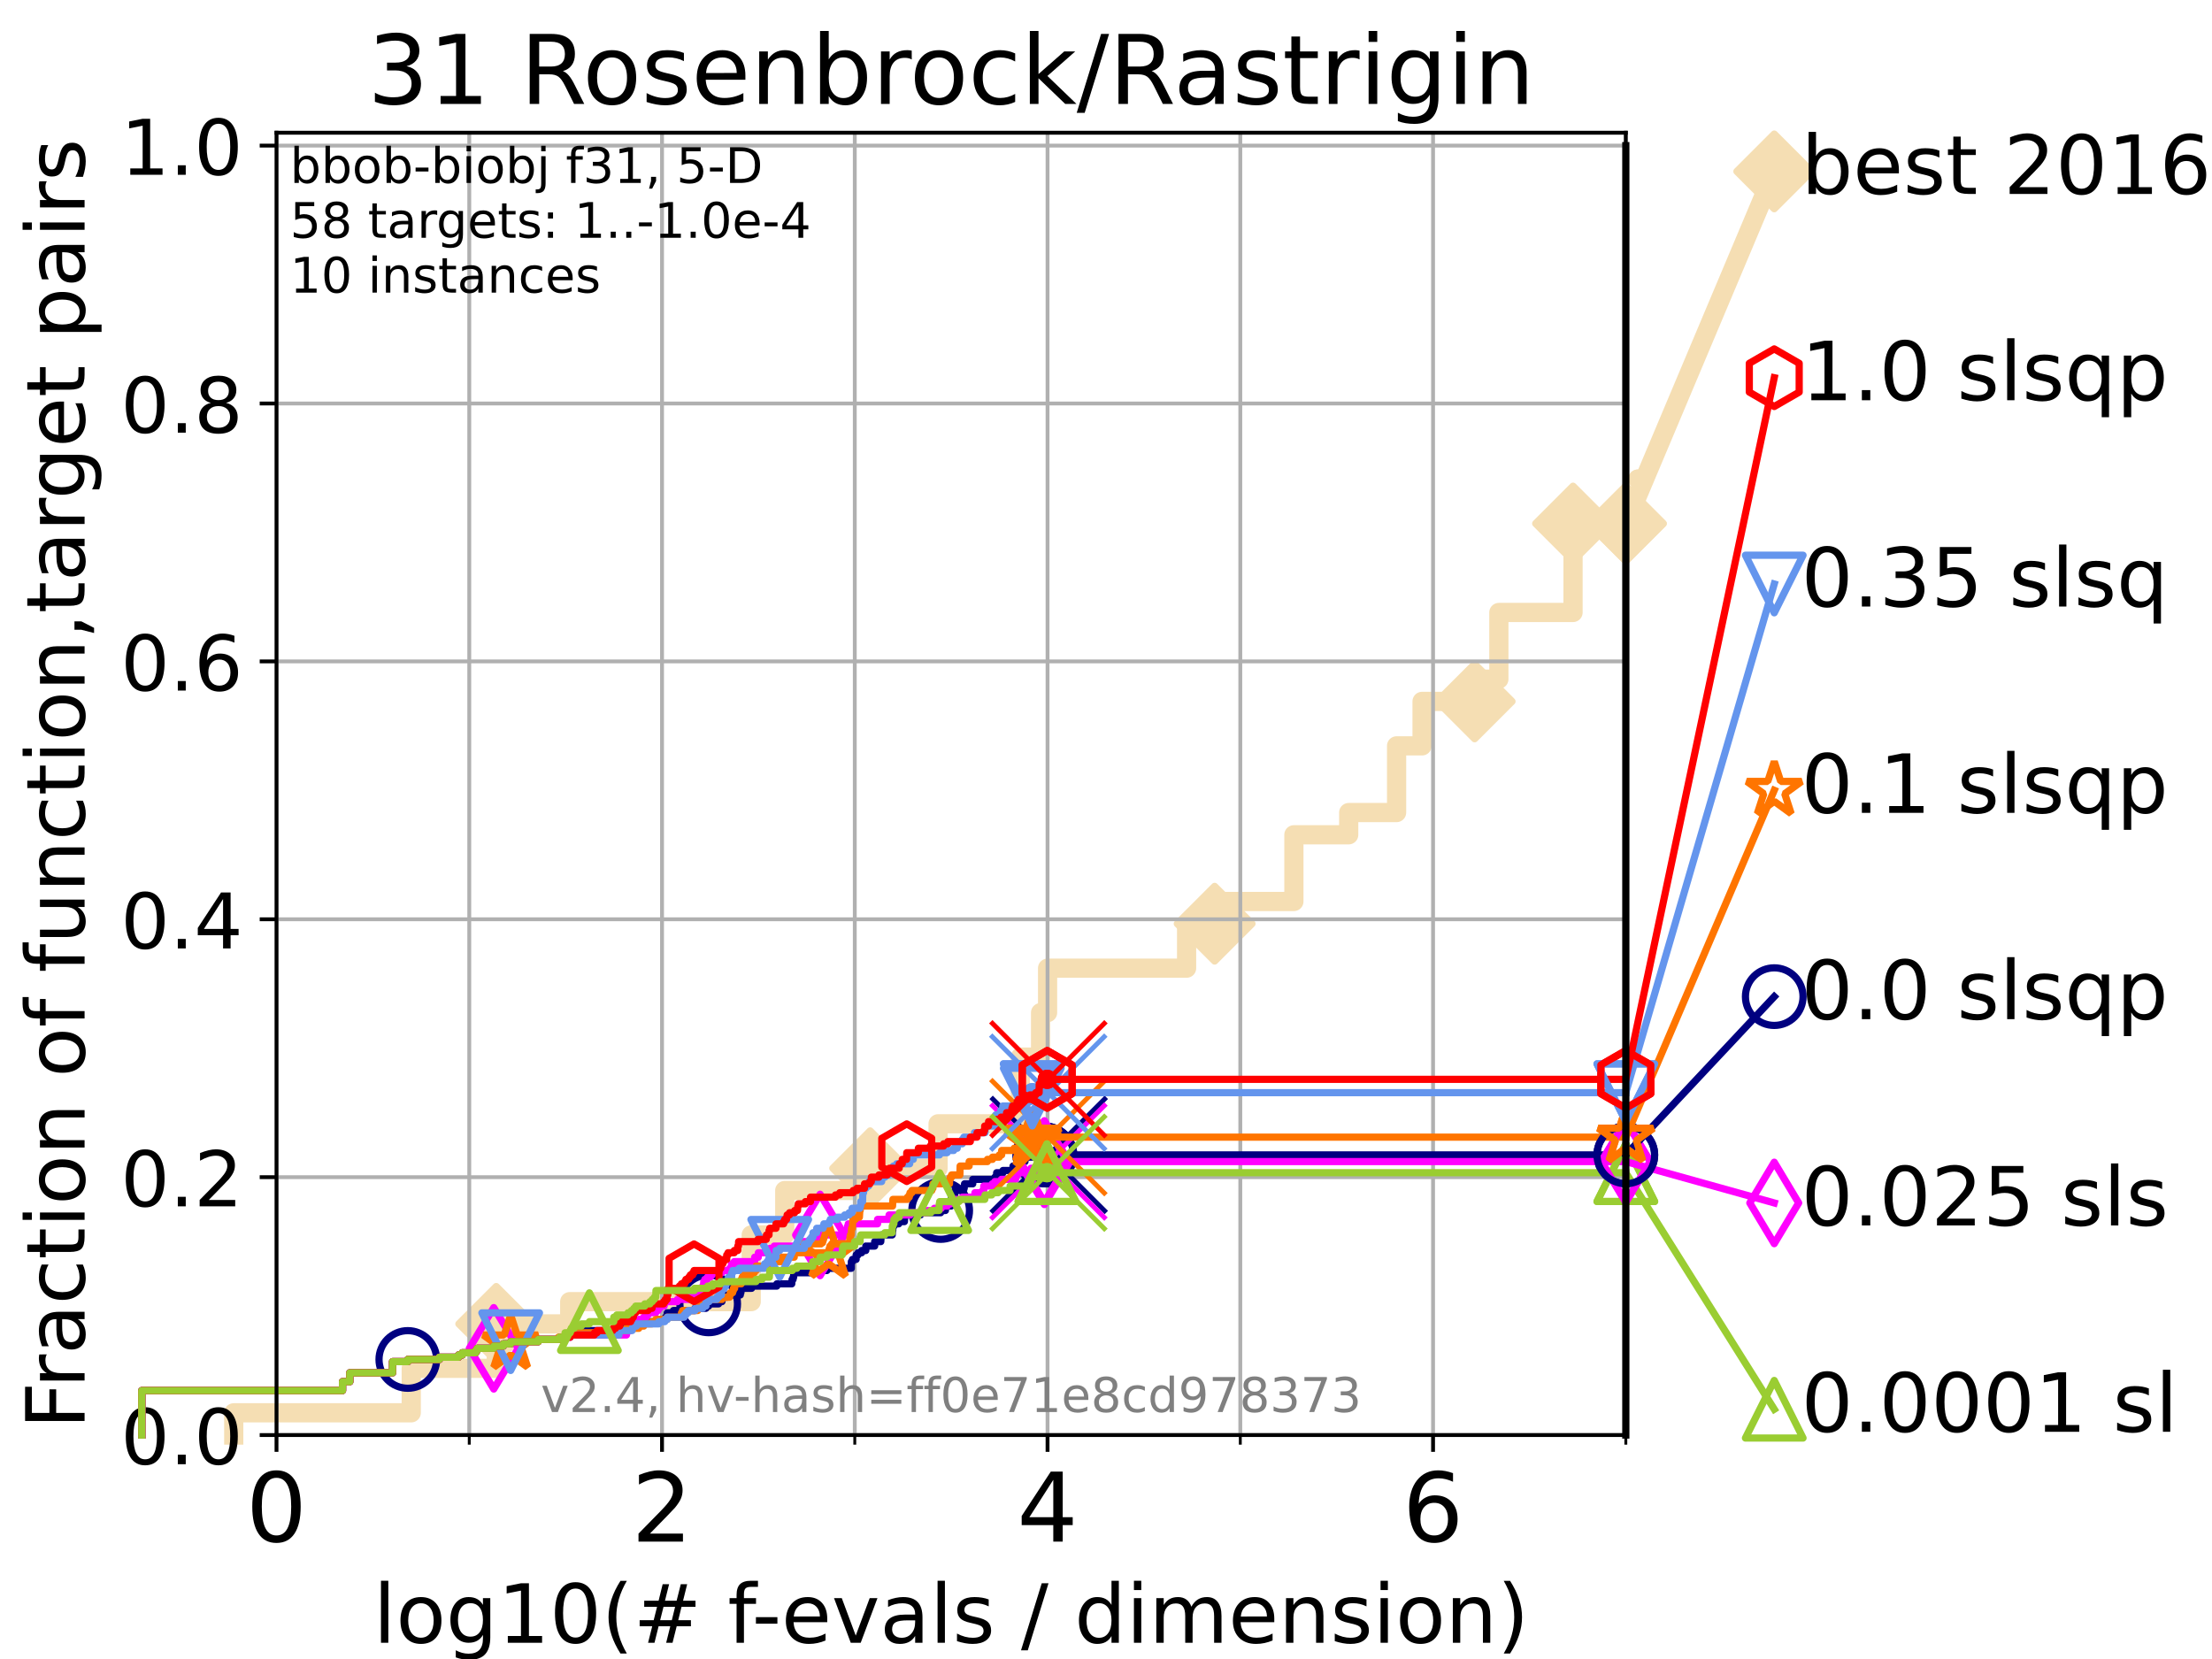 <?xml version="1.0" encoding="utf-8" standalone="no"?>
<!DOCTYPE svg PUBLIC "-//W3C//DTD SVG 1.1//EN"
  "http://www.w3.org/Graphics/SVG/1.1/DTD/svg11.dtd">
<!-- Created with matplotlib (https://matplotlib.org/) -->
<svg height="345.6pt" version="1.1" viewBox="0 0 460.8 345.6" width="460.8pt" xmlns="http://www.w3.org/2000/svg" xmlns:xlink="http://www.w3.org/1999/xlink">
 <defs>
  <style type="text/css">*{stroke-linecap:butt;stroke-linejoin:round;}</style>
 </defs>
 <g id="figure_1">
  <g id="patch_1">
   <path d="M 0 345.6 
L 460.8 345.6 
L 460.8 0 
L 0 0 
z
" style="fill:#ffffff;"/>
  </g>
  <g id="axes_1">
   <g id="patch_2">
    <path d="M 57.6 298.944 
L 338.688 298.944 
L 338.688 27.648 
L 57.6 27.648 
z
" style="fill:#ffffff;"/>
   </g>
   <g id="line2d_1">
    <path d="M 48.692 298.944 
L 48.692 294.313 
L 85.667 294.313 
L 85.667 285.05 
L 103.372 285.05 
L 103.372 275.788 
L 118.682 275.788 
L 118.682 271.157 
L 156.491 271.157 
L 156.491 257.263 
L 163.477 257.263 
L 163.477 248.001 
L 181.269 248.001 
L 181.269 243.37 
L 195.416 243.37 
L 195.416 234.107 
L 212.545 234.107 
L 212.545 220.214 
L 216.769 220.214 
L 216.769 210.951 
L 218.231 210.951 
L 218.231 201.689 
L 247.188 201.689 
L 247.188 192.426 
L 253.031 192.426 
L 253.031 187.795 
L 269.54 187.795 
L 269.54 173.901 
L 280.96 173.901 
L 280.96 169.27 
L 290.934 169.27 
L 290.934 155.377 
L 296.242 155.377 
L 296.242 146.114 
L 307.193 146.114 
L 307.193 141.483 
L 312.24 141.483 
L 312.24 127.589 
L 327.692 127.589 
L 327.692 122.958 
L 327.695 122.958 
L 327.695 109.065 
L 338.688 109.065 
" style="fill:none;stroke:#f5deb3;stroke-linecap:square;stroke-width:4;"/>
   </g>
   <g id="line2d_2">
    <defs>
     <path d="M 0 7.778 
L 7.778 0 
L 0 -7.778 
L -7.778 0 
z
" id="md10373f96b" style="stroke:#f5deb3;stroke-linejoin:miter;stroke-width:1.5;"/>
    </defs>
    <g>
     <use style="fill:#f5deb3;stroke:#f5deb3;stroke-linejoin:miter;stroke-width:1.5;" x="103.372" xlink:href="#md10373f96b" y="275.788"/>
     <use style="fill:#f5deb3;stroke:#f5deb3;stroke-linejoin:miter;stroke-width:1.5;" x="181.269" xlink:href="#md10373f96b" y="243.37"/>
     <use style="fill:#f5deb3;stroke:#f5deb3;stroke-linejoin:miter;stroke-width:1.5;" x="253.031" xlink:href="#md10373f96b" y="192.426"/>
     <use style="fill:#f5deb3;stroke:#f5deb3;stroke-linejoin:miter;stroke-width:1.5;" x="307.193" xlink:href="#md10373f96b" y="146.114"/>
     <use style="fill:#f5deb3;stroke:#f5deb3;stroke-linejoin:miter;stroke-width:1.5;" x="327.695" xlink:href="#md10373f96b" y="109.065"/>
     <use style="fill:#f5deb3;stroke:#f5deb3;stroke-linejoin:miter;stroke-width:1.5;" x="338.688" xlink:href="#md10373f96b" y="109.065"/>
    </g>
   </g>
   <g id="line2d_3">
    <path style="fill:none;stroke:#f5deb3;stroke-linecap:square;stroke-width:4;"/>
    <g/>
   </g>
   <g id="line2d_4">
    <path d="M 338.688 109.065 
L 369.608 35.706 
" style="fill:none;stroke:#f5deb3;stroke-linecap:square;stroke-width:4;"/>
    <g>
     <use style="fill:#f5deb3;stroke:#f5deb3;stroke-linejoin:miter;stroke-width:1.5;" x="338.688" xlink:href="#md10373f96b" y="109.065"/>
     <use style="fill:#f5deb3;stroke:#f5deb3;stroke-linejoin:miter;stroke-width:1.5;" x="369.608" xlink:href="#md10373f96b" y="35.706"/>
    </g>
   </g>
   <g id="matplotlib.axis_1">
    <g id="xtick_1">
     <g id="line2d_5">
      <path clip-path="url(#pdbd63623f0)" d="M 57.6 298.944 
L 57.6 27.648 
" style="fill:none;stroke:#b0b0b0;stroke-linecap:square;stroke-width:0.8;"/>
     </g>
     <g id="line2d_6">
      <defs>
       <path d="M 0 0 
L 0 3.5 
" id="m2b4b110a33" style="stroke:#000000;stroke-width:0.8;"/>
      </defs>
      <g>
       <use style="stroke:#000000;stroke-width:0.8;" x="57.6" xlink:href="#m2b4b110a33" y="298.944"/>
      </g>
     </g>
     <g id="text_1">
      <!-- 0 -->
      <g transform="translate(51.237 321.141)scale(0.2 -0.2)">
       <defs>
        <path d="M 31.781 66.406 
Q 24.172 66.406 20.328 58.906 
Q 16.5 51.422 16.5 36.375 
Q 16.5 21.391 20.328 13.891 
Q 24.172 6.391 31.781 6.391 
Q 39.453 6.391 43.281 13.891 
Q 47.125 21.391 47.125 36.375 
Q 47.125 51.422 43.281 58.906 
Q 39.453 66.406 31.781 66.406 
z
M 31.781 74.219 
Q 44.047 74.219 50.516 64.516 
Q 56.984 54.828 56.984 36.375 
Q 56.984 17.969 50.516 8.266 
Q 44.047 -1.422 31.781 -1.422 
Q 19.531 -1.422 13.062 8.266 
Q 6.594 17.969 6.594 36.375 
Q 6.594 54.828 13.062 64.516 
Q 19.531 74.219 31.781 74.219 
z
" id="DejaVuSans-48"/>
       </defs>
       <use xlink:href="#DejaVuSans-48"/>
      </g>
     </g>
    </g>
    <g id="xtick_2">
     <g id="line2d_7">
      <path clip-path="url(#pdbd63623f0)" d="M 137.911 298.944 
L 137.911 27.648 
" style="fill:none;stroke:#b0b0b0;stroke-linecap:square;stroke-width:0.8;"/>
     </g>
     <g id="line2d_8">
      <g>
       <use style="stroke:#000000;stroke-width:0.8;" x="137.911" xlink:href="#m2b4b110a33" y="298.944"/>
      </g>
     </g>
     <g id="text_2">
      <!-- 2 -->
      <g transform="translate(131.548 321.141)scale(0.2 -0.2)">
       <defs>
        <path d="M 19.188 8.297 
L 53.609 8.297 
L 53.609 0 
L 7.328 0 
L 7.328 8.297 
Q 12.938 14.109 22.625 23.891 
Q 32.328 33.688 34.812 36.531 
Q 39.547 41.844 41.422 45.531 
Q 43.312 49.219 43.312 52.781 
Q 43.312 58.594 39.234 62.25 
Q 35.156 65.922 28.609 65.922 
Q 23.969 65.922 18.812 64.312 
Q 13.672 62.703 7.812 59.422 
L 7.812 69.391 
Q 13.766 71.781 18.938 73 
Q 24.125 74.219 28.422 74.219 
Q 39.75 74.219 46.484 68.547 
Q 53.219 62.891 53.219 53.422 
Q 53.219 48.922 51.531 44.891 
Q 49.859 40.875 45.406 35.406 
Q 44.188 33.984 37.641 27.219 
Q 31.109 20.453 19.188 8.297 
z
" id="DejaVuSans-50"/>
       </defs>
       <use xlink:href="#DejaVuSans-50"/>
      </g>
     </g>
    </g>
    <g id="xtick_3">
     <g id="line2d_9">
      <path clip-path="url(#pdbd63623f0)" d="M 218.222 298.944 
L 218.222 27.648 
" style="fill:none;stroke:#b0b0b0;stroke-linecap:square;stroke-width:0.8;"/>
     </g>
     <g id="line2d_10">
      <g>
       <use style="stroke:#000000;stroke-width:0.8;" x="218.222" xlink:href="#m2b4b110a33" y="298.944"/>
      </g>
     </g>
     <g id="text_3">
      <!-- 4 -->
      <g transform="translate(211.859 321.141)scale(0.2 -0.2)">
       <defs>
        <path d="M 37.797 64.312 
L 12.891 25.391 
L 37.797 25.391 
z
M 35.203 72.906 
L 47.609 72.906 
L 47.609 25.391 
L 58.016 25.391 
L 58.016 17.188 
L 47.609 17.188 
L 47.609 0 
L 37.797 0 
L 37.797 17.188 
L 4.891 17.188 
L 4.891 26.703 
z
" id="DejaVuSans-52"/>
       </defs>
       <use xlink:href="#DejaVuSans-52"/>
      </g>
     </g>
    </g>
    <g id="xtick_4">
     <g id="line2d_11">
      <path clip-path="url(#pdbd63623f0)" d="M 298.533 298.944 
L 298.533 27.648 
" style="fill:none;stroke:#b0b0b0;stroke-linecap:square;stroke-width:0.8;"/>
     </g>
     <g id="line2d_12">
      <g>
       <use style="stroke:#000000;stroke-width:0.8;" x="298.533" xlink:href="#m2b4b110a33" y="298.944"/>
      </g>
     </g>
     <g id="text_4">
      <!-- 6 -->
      <g transform="translate(292.17 321.141)scale(0.2 -0.2)">
       <defs>
        <path d="M 33.016 40.375 
Q 26.375 40.375 22.484 35.828 
Q 18.609 31.297 18.609 23.391 
Q 18.609 15.531 22.484 10.953 
Q 26.375 6.391 33.016 6.391 
Q 39.656 6.391 43.531 10.953 
Q 47.406 15.531 47.406 23.391 
Q 47.406 31.297 43.531 35.828 
Q 39.656 40.375 33.016 40.375 
z
M 52.594 71.297 
L 52.594 62.312 
Q 48.875 64.062 45.094 64.984 
Q 41.312 65.922 37.594 65.922 
Q 27.828 65.922 22.672 59.328 
Q 17.531 52.734 16.797 39.406 
Q 19.672 43.656 24.016 45.922 
Q 28.375 48.188 33.594 48.188 
Q 44.578 48.188 50.953 41.516 
Q 57.328 34.859 57.328 23.391 
Q 57.328 12.156 50.688 5.359 
Q 44.047 -1.422 33.016 -1.422 
Q 20.359 -1.422 13.672 8.266 
Q 6.984 17.969 6.984 36.375 
Q 6.984 53.656 15.188 63.938 
Q 23.391 74.219 37.203 74.219 
Q 40.922 74.219 44.703 73.484 
Q 48.484 72.75 52.594 71.297 
z
" id="DejaVuSans-54"/>
       </defs>
       <use xlink:href="#DejaVuSans-54"/>
      </g>
     </g>
    </g>
    <g id="xtick_5">
     <g id="line2d_13">
      <path clip-path="url(#pdbd63623f0)" d="M 97.755 298.944 
L 97.755 27.648 
" style="fill:none;stroke:#b0b0b0;stroke-linecap:square;stroke-width:0.8;"/>
     </g>
     <g id="line2d_14">
      <defs>
       <path d="M 0 0 
L 0 2 
" id="mb7dc593f7d" style="stroke:#000000;stroke-width:0.6;"/>
      </defs>
      <g>
       <use style="stroke:#000000;stroke-width:0.6;" x="97.755" xlink:href="#mb7dc593f7d" y="298.944"/>
      </g>
     </g>
    </g>
    <g id="xtick_6">
     <g id="line2d_15">
      <path clip-path="url(#pdbd63623f0)" d="M 178.066 298.944 
L 178.066 27.648 
" style="fill:none;stroke:#b0b0b0;stroke-linecap:square;stroke-width:0.8;"/>
     </g>
     <g id="line2d_16">
      <g>
       <use style="stroke:#000000;stroke-width:0.6;" x="178.066" xlink:href="#mb7dc593f7d" y="298.944"/>
      </g>
     </g>
    </g>
    <g id="xtick_7">
     <g id="line2d_17">
      <path clip-path="url(#pdbd63623f0)" d="M 258.377 298.944 
L 258.377 27.648 
" style="fill:none;stroke:#b0b0b0;stroke-linecap:square;stroke-width:0.8;"/>
     </g>
     <g id="line2d_18">
      <g>
       <use style="stroke:#000000;stroke-width:0.6;" x="258.377" xlink:href="#mb7dc593f7d" y="298.944"/>
      </g>
     </g>
    </g>
    <g id="xtick_8">
     <g id="line2d_19">
      <path clip-path="url(#pdbd63623f0)" d="M 338.688 298.944 
L 338.688 27.648 
" style="fill:none;stroke:#b0b0b0;stroke-linecap:square;stroke-width:0.8;"/>
     </g>
     <g id="line2d_20">
      <g>
       <use style="stroke:#000000;stroke-width:0.6;" x="338.688" xlink:href="#mb7dc593f7d" y="298.944"/>
      </g>
     </g>
    </g>
    <g id="text_5">
     <!-- log10(# f-evals / dimension) -->
     <g transform="translate(77.764 342.218)scale(0.17 -0.17)">
      <defs>
       <path d="M 9.422 75.984 
L 18.406 75.984 
L 18.406 0 
L 9.422 0 
z
" id="DejaVuSans-108"/>
       <path d="M 30.609 48.391 
Q 23.391 48.391 19.188 42.75 
Q 14.984 37.109 14.984 27.297 
Q 14.984 17.484 19.156 11.844 
Q 23.344 6.203 30.609 6.203 
Q 37.797 6.203 41.984 11.859 
Q 46.188 17.531 46.188 27.297 
Q 46.188 37.016 41.984 42.703 
Q 37.797 48.391 30.609 48.391 
z
M 30.609 56 
Q 42.328 56 49.016 48.375 
Q 55.719 40.766 55.719 27.297 
Q 55.719 13.875 49.016 6.219 
Q 42.328 -1.422 30.609 -1.422 
Q 18.844 -1.422 12.172 6.219 
Q 5.516 13.875 5.516 27.297 
Q 5.516 40.766 12.172 48.375 
Q 18.844 56 30.609 56 
z
" id="DejaVuSans-111"/>
       <path d="M 45.406 27.984 
Q 45.406 37.75 41.375 43.109 
Q 37.359 48.484 30.078 48.484 
Q 22.859 48.484 18.828 43.109 
Q 14.797 37.75 14.797 27.984 
Q 14.797 18.266 18.828 12.891 
Q 22.859 7.516 30.078 7.516 
Q 37.359 7.516 41.375 12.891 
Q 45.406 18.266 45.406 27.984 
z
M 54.391 6.781 
Q 54.391 -7.172 48.188 -13.984 
Q 42 -20.797 29.203 -20.797 
Q 24.469 -20.797 20.266 -20.094 
Q 16.062 -19.391 12.109 -17.922 
L 12.109 -9.188 
Q 16.062 -11.328 19.922 -12.344 
Q 23.781 -13.375 27.781 -13.375 
Q 36.625 -13.375 41.016 -8.766 
Q 45.406 -4.156 45.406 5.172 
L 45.406 9.625 
Q 42.625 4.781 38.281 2.391 
Q 33.938 0 27.875 0 
Q 17.828 0 11.672 7.656 
Q 5.516 15.328 5.516 27.984 
Q 5.516 40.672 11.672 48.328 
Q 17.828 56 27.875 56 
Q 33.938 56 38.281 53.609 
Q 42.625 51.219 45.406 46.391 
L 45.406 54.688 
L 54.391 54.688 
z
" id="DejaVuSans-103"/>
       <path d="M 12.406 8.297 
L 28.516 8.297 
L 28.516 63.922 
L 10.984 60.406 
L 10.984 69.391 
L 28.422 72.906 
L 38.281 72.906 
L 38.281 8.297 
L 54.391 8.297 
L 54.391 0 
L 12.406 0 
z
" id="DejaVuSans-49"/>
       <path d="M 31 75.875 
Q 24.469 64.656 21.281 53.656 
Q 18.109 42.672 18.109 31.391 
Q 18.109 20.125 21.312 9.062 
Q 24.516 -2 31 -13.188 
L 23.188 -13.188 
Q 15.875 -1.703 12.234 9.375 
Q 8.594 20.453 8.594 31.391 
Q 8.594 42.281 12.203 53.312 
Q 15.828 64.359 23.188 75.875 
z
" id="DejaVuSans-40"/>
       <path d="M 51.125 44 
L 36.922 44 
L 32.812 27.688 
L 47.125 27.688 
z
M 43.797 71.781 
L 38.719 51.516 
L 52.984 51.516 
L 58.109 71.781 
L 65.922 71.781 
L 60.891 51.516 
L 76.125 51.516 
L 76.125 44 
L 58.984 44 
L 54.984 27.688 
L 70.516 27.688 
L 70.516 20.219 
L 53.078 20.219 
L 48 0 
L 40.188 0 
L 45.219 20.219 
L 30.906 20.219 
L 25.875 0 
L 18.016 0 
L 23.094 20.219 
L 7.719 20.219 
L 7.719 27.688 
L 24.906 27.688 
L 29 44 
L 13.281 44 
L 13.281 51.516 
L 30.906 51.516 
L 35.891 71.781 
z
" id="DejaVuSans-35"/>
       <path id="DejaVuSans-32"/>
       <path d="M 37.109 75.984 
L 37.109 68.5 
L 28.516 68.5 
Q 23.688 68.5 21.797 66.547 
Q 19.922 64.594 19.922 59.516 
L 19.922 54.688 
L 34.719 54.688 
L 34.719 47.703 
L 19.922 47.703 
L 19.922 0 
L 10.891 0 
L 10.891 47.703 
L 2.297 47.703 
L 2.297 54.688 
L 10.891 54.688 
L 10.891 58.5 
Q 10.891 67.625 15.141 71.797 
Q 19.391 75.984 28.609 75.984 
z
" id="DejaVuSans-102"/>
       <path d="M 4.891 31.391 
L 31.203 31.391 
L 31.203 23.391 
L 4.891 23.391 
z
" id="DejaVuSans-45"/>
       <path d="M 56.203 29.594 
L 56.203 25.203 
L 14.891 25.203 
Q 15.484 15.922 20.484 11.062 
Q 25.484 6.203 34.422 6.203 
Q 39.594 6.203 44.453 7.469 
Q 49.312 8.734 54.109 11.281 
L 54.109 2.781 
Q 49.266 0.734 44.188 -0.344 
Q 39.109 -1.422 33.891 -1.422 
Q 20.797 -1.422 13.156 6.188 
Q 5.516 13.812 5.516 26.812 
Q 5.516 40.234 12.766 48.109 
Q 20.016 56 32.328 56 
Q 43.359 56 49.781 48.891 
Q 56.203 41.797 56.203 29.594 
z
M 47.219 32.234 
Q 47.125 39.594 43.094 43.984 
Q 39.062 48.391 32.422 48.391 
Q 24.906 48.391 20.391 44.141 
Q 15.875 39.891 15.188 32.172 
z
" id="DejaVuSans-101"/>
       <path d="M 2.984 54.688 
L 12.5 54.688 
L 29.594 8.797 
L 46.688 54.688 
L 56.203 54.688 
L 35.688 0 
L 23.484 0 
z
" id="DejaVuSans-118"/>
       <path d="M 34.281 27.484 
Q 23.391 27.484 19.188 25 
Q 14.984 22.516 14.984 16.5 
Q 14.984 11.719 18.141 8.906 
Q 21.297 6.109 26.703 6.109 
Q 34.188 6.109 38.703 11.406 
Q 43.219 16.703 43.219 25.484 
L 43.219 27.484 
z
M 52.203 31.203 
L 52.203 0 
L 43.219 0 
L 43.219 8.297 
Q 40.141 3.328 35.547 0.953 
Q 30.953 -1.422 24.312 -1.422 
Q 15.922 -1.422 10.953 3.297 
Q 6 8.016 6 15.922 
Q 6 25.141 12.172 29.828 
Q 18.359 34.516 30.609 34.516 
L 43.219 34.516 
L 43.219 35.406 
Q 43.219 41.609 39.141 45 
Q 35.062 48.391 27.688 48.391 
Q 23 48.391 18.547 47.266 
Q 14.109 46.141 10.016 43.891 
L 10.016 52.203 
Q 14.938 54.109 19.578 55.047 
Q 24.219 56 28.609 56 
Q 40.484 56 46.344 49.844 
Q 52.203 43.703 52.203 31.203 
z
" id="DejaVuSans-97"/>
       <path d="M 44.281 53.078 
L 44.281 44.578 
Q 40.484 46.531 36.375 47.5 
Q 32.281 48.484 27.875 48.484 
Q 21.188 48.484 17.844 46.438 
Q 14.5 44.391 14.5 40.281 
Q 14.5 37.156 16.891 35.375 
Q 19.281 33.594 26.516 31.984 
L 29.594 31.297 
Q 39.156 29.25 43.188 25.516 
Q 47.219 21.781 47.219 15.094 
Q 47.219 7.469 41.188 3.016 
Q 35.156 -1.422 24.609 -1.422 
Q 20.219 -1.422 15.453 -0.562 
Q 10.688 0.297 5.422 2 
L 5.422 11.281 
Q 10.406 8.688 15.234 7.391 
Q 20.062 6.109 24.812 6.109 
Q 31.156 6.109 34.562 8.281 
Q 37.984 10.453 37.984 14.406 
Q 37.984 18.062 35.516 20.016 
Q 33.062 21.969 24.703 23.781 
L 21.578 24.516 
Q 13.234 26.266 9.516 29.906 
Q 5.812 33.547 5.812 39.891 
Q 5.812 47.609 11.281 51.797 
Q 16.75 56 26.812 56 
Q 31.781 56 36.172 55.266 
Q 40.578 54.547 44.281 53.078 
z
" id="DejaVuSans-115"/>
       <path d="M 25.391 72.906 
L 33.688 72.906 
L 8.297 -9.281 
L 0 -9.281 
z
" id="DejaVuSans-47"/>
       <path d="M 45.406 46.391 
L 45.406 75.984 
L 54.391 75.984 
L 54.391 0 
L 45.406 0 
L 45.406 8.203 
Q 42.578 3.328 38.25 0.953 
Q 33.938 -1.422 27.875 -1.422 
Q 17.969 -1.422 11.734 6.484 
Q 5.516 14.406 5.516 27.297 
Q 5.516 40.188 11.734 48.094 
Q 17.969 56 27.875 56 
Q 33.938 56 38.25 53.625 
Q 42.578 51.266 45.406 46.391 
z
M 14.797 27.297 
Q 14.797 17.391 18.875 11.75 
Q 22.953 6.109 30.078 6.109 
Q 37.203 6.109 41.297 11.75 
Q 45.406 17.391 45.406 27.297 
Q 45.406 37.203 41.297 42.844 
Q 37.203 48.484 30.078 48.484 
Q 22.953 48.484 18.875 42.844 
Q 14.797 37.203 14.797 27.297 
z
" id="DejaVuSans-100"/>
       <path d="M 9.422 54.688 
L 18.406 54.688 
L 18.406 0 
L 9.422 0 
z
M 9.422 75.984 
L 18.406 75.984 
L 18.406 64.594 
L 9.422 64.594 
z
" id="DejaVuSans-105"/>
       <path d="M 52 44.188 
Q 55.375 50.25 60.062 53.125 
Q 64.75 56 71.094 56 
Q 79.641 56 84.281 50.016 
Q 88.922 44.047 88.922 33.016 
L 88.922 0 
L 79.891 0 
L 79.891 32.719 
Q 79.891 40.578 77.094 44.375 
Q 74.312 48.188 68.609 48.188 
Q 61.625 48.188 57.562 43.547 
Q 53.516 38.922 53.516 30.906 
L 53.516 0 
L 44.484 0 
L 44.484 32.719 
Q 44.484 40.625 41.703 44.406 
Q 38.922 48.188 33.109 48.188 
Q 26.219 48.188 22.156 43.531 
Q 18.109 38.875 18.109 30.906 
L 18.109 0 
L 9.078 0 
L 9.078 54.688 
L 18.109 54.688 
L 18.109 46.188 
Q 21.188 51.219 25.484 53.609 
Q 29.781 56 35.688 56 
Q 41.656 56 45.828 52.969 
Q 50 49.953 52 44.188 
z
" id="DejaVuSans-109"/>
       <path d="M 54.891 33.016 
L 54.891 0 
L 45.906 0 
L 45.906 32.719 
Q 45.906 40.484 42.875 44.328 
Q 39.844 48.188 33.797 48.188 
Q 26.516 48.188 22.312 43.547 
Q 18.109 38.922 18.109 30.906 
L 18.109 0 
L 9.078 0 
L 9.078 54.688 
L 18.109 54.688 
L 18.109 46.188 
Q 21.344 51.125 25.703 53.562 
Q 30.078 56 35.797 56 
Q 45.219 56 50.047 50.172 
Q 54.891 44.344 54.891 33.016 
z
" id="DejaVuSans-110"/>
       <path d="M 8.016 75.875 
L 15.828 75.875 
Q 23.141 64.359 26.781 53.312 
Q 30.422 42.281 30.422 31.391 
Q 30.422 20.453 26.781 9.375 
Q 23.141 -1.703 15.828 -13.188 
L 8.016 -13.188 
Q 14.5 -2 17.703 9.062 
Q 20.906 20.125 20.906 31.391 
Q 20.906 42.672 17.703 53.656 
Q 14.5 64.656 8.016 75.875 
z
" id="DejaVuSans-41"/>
      </defs>
      <use xlink:href="#DejaVuSans-108"/>
      <use x="27.783" xlink:href="#DejaVuSans-111"/>
      <use x="88.965" xlink:href="#DejaVuSans-103"/>
      <use x="152.441" xlink:href="#DejaVuSans-49"/>
      <use x="216.064" xlink:href="#DejaVuSans-48"/>
      <use x="279.688" xlink:href="#DejaVuSans-40"/>
      <use x="318.701" xlink:href="#DejaVuSans-35"/>
      <use x="402.49" xlink:href="#DejaVuSans-32"/>
      <use x="434.277" xlink:href="#DejaVuSans-102"/>
      <use x="463.982" xlink:href="#DejaVuSans-45"/>
      <use x="500.066" xlink:href="#DejaVuSans-101"/>
      <use x="561.59" xlink:href="#DejaVuSans-118"/>
      <use x="620.77" xlink:href="#DejaVuSans-97"/>
      <use x="682.049" xlink:href="#DejaVuSans-108"/>
      <use x="709.832" xlink:href="#DejaVuSans-115"/>
      <use x="761.932" xlink:href="#DejaVuSans-32"/>
      <use x="793.719" xlink:href="#DejaVuSans-47"/>
      <use x="827.41" xlink:href="#DejaVuSans-32"/>
      <use x="859.197" xlink:href="#DejaVuSans-100"/>
      <use x="922.674" xlink:href="#DejaVuSans-105"/>
      <use x="950.457" xlink:href="#DejaVuSans-109"/>
      <use x="1047.869" xlink:href="#DejaVuSans-101"/>
      <use x="1109.393" xlink:href="#DejaVuSans-110"/>
      <use x="1172.771" xlink:href="#DejaVuSans-115"/>
      <use x="1224.871" xlink:href="#DejaVuSans-105"/>
      <use x="1252.654" xlink:href="#DejaVuSans-111"/>
      <use x="1313.836" xlink:href="#DejaVuSans-110"/>
      <use x="1377.215" xlink:href="#DejaVuSans-41"/>
     </g>
    </g>
   </g>
   <g id="matplotlib.axis_2">
    <g id="ytick_1">
     <g id="line2d_21">
      <path clip-path="url(#pdbd63623f0)" d="M 57.6 298.944 
L 338.688 298.944 
" style="fill:none;stroke:#b0b0b0;stroke-linecap:square;stroke-width:0.8;"/>
     </g>
     <g id="line2d_22">
      <defs>
       <path d="M 0 0 
L -3.5 0 
" id="m02ec79e172" style="stroke:#000000;stroke-width:0.8;"/>
      </defs>
      <g>
       <use style="stroke:#000000;stroke-width:0.8;" x="57.6" xlink:href="#m02ec79e172" y="298.944"/>
      </g>
     </g>
     <g id="text_6">
      <!-- 0.0 -->
      <g transform="translate(25.155 305.023)scale(0.16 -0.16)">
       <defs>
        <path d="M 10.688 12.406 
L 21 12.406 
L 21 0 
L 10.688 0 
z
" id="DejaVuSans-46"/>
       </defs>
       <use xlink:href="#DejaVuSans-48"/>
       <use x="63.623" xlink:href="#DejaVuSans-46"/>
       <use x="95.41" xlink:href="#DejaVuSans-48"/>
      </g>
     </g>
    </g>
    <g id="ytick_2">
     <g id="line2d_23">
      <path clip-path="url(#pdbd63623f0)" d="M 57.6 245.222 
L 338.688 245.222 
" style="fill:none;stroke:#b0b0b0;stroke-linecap:square;stroke-width:0.8;"/>
     </g>
     <g id="line2d_24">
      <g>
       <use style="stroke:#000000;stroke-width:0.8;" x="57.6" xlink:href="#m02ec79e172" y="245.222"/>
      </g>
     </g>
     <g id="text_7">
      <!-- 0.2 -->
      <g transform="translate(25.155 251.301)scale(0.16 -0.16)">
       <use xlink:href="#DejaVuSans-48"/>
       <use x="63.623" xlink:href="#DejaVuSans-46"/>
       <use x="95.41" xlink:href="#DejaVuSans-50"/>
      </g>
     </g>
    </g>
    <g id="ytick_3">
     <g id="line2d_25">
      <path clip-path="url(#pdbd63623f0)" d="M 57.6 191.5 
L 338.688 191.5 
" style="fill:none;stroke:#b0b0b0;stroke-linecap:square;stroke-width:0.8;"/>
     </g>
     <g id="line2d_26">
      <g>
       <use style="stroke:#000000;stroke-width:0.8;" x="57.6" xlink:href="#m02ec79e172" y="191.5"/>
      </g>
     </g>
     <g id="text_8">
      <!-- 0.4 -->
      <g transform="translate(25.155 197.579)scale(0.16 -0.16)">
       <use xlink:href="#DejaVuSans-48"/>
       <use x="63.623" xlink:href="#DejaVuSans-46"/>
       <use x="95.41" xlink:href="#DejaVuSans-52"/>
      </g>
     </g>
    </g>
    <g id="ytick_4">
     <g id="line2d_27">
      <path clip-path="url(#pdbd63623f0)" d="M 57.6 137.778 
L 338.688 137.778 
" style="fill:none;stroke:#b0b0b0;stroke-linecap:square;stroke-width:0.8;"/>
     </g>
     <g id="line2d_28">
      <g>
       <use style="stroke:#000000;stroke-width:0.8;" x="57.6" xlink:href="#m02ec79e172" y="137.778"/>
      </g>
     </g>
     <g id="text_9">
      <!-- 0.6 -->
      <g transform="translate(25.155 143.857)scale(0.16 -0.16)">
       <use xlink:href="#DejaVuSans-48"/>
       <use x="63.623" xlink:href="#DejaVuSans-46"/>
       <use x="95.41" xlink:href="#DejaVuSans-54"/>
      </g>
     </g>
    </g>
    <g id="ytick_5">
     <g id="line2d_29">
      <path clip-path="url(#pdbd63623f0)" d="M 57.6 84.056 
L 338.688 84.056 
" style="fill:none;stroke:#b0b0b0;stroke-linecap:square;stroke-width:0.8;"/>
     </g>
     <g id="line2d_30">
      <g>
       <use style="stroke:#000000;stroke-width:0.8;" x="57.6" xlink:href="#m02ec79e172" y="84.056"/>
      </g>
     </g>
     <g id="text_10">
      <!-- 0.8 -->
      <g transform="translate(25.155 90.135)scale(0.16 -0.16)">
       <defs>
        <path d="M 31.781 34.625 
Q 24.75 34.625 20.719 30.859 
Q 16.703 27.094 16.703 20.516 
Q 16.703 13.922 20.719 10.156 
Q 24.75 6.391 31.781 6.391 
Q 38.812 6.391 42.859 10.172 
Q 46.922 13.969 46.922 20.516 
Q 46.922 27.094 42.891 30.859 
Q 38.875 34.625 31.781 34.625 
z
M 21.922 38.812 
Q 15.578 40.375 12.031 44.719 
Q 8.5 49.078 8.5 55.328 
Q 8.5 64.062 14.719 69.141 
Q 20.953 74.219 31.781 74.219 
Q 42.672 74.219 48.875 69.141 
Q 55.078 64.062 55.078 55.328 
Q 55.078 49.078 51.531 44.719 
Q 48 40.375 41.703 38.812 
Q 48.828 37.156 52.797 32.312 
Q 56.781 27.484 56.781 20.516 
Q 56.781 9.906 50.312 4.234 
Q 43.844 -1.422 31.781 -1.422 
Q 19.734 -1.422 13.25 4.234 
Q 6.781 9.906 6.781 20.516 
Q 6.781 27.484 10.781 32.312 
Q 14.797 37.156 21.922 38.812 
z
M 18.312 54.391 
Q 18.312 48.734 21.844 45.562 
Q 25.391 42.391 31.781 42.391 
Q 38.141 42.391 41.719 45.562 
Q 45.312 48.734 45.312 54.391 
Q 45.312 60.062 41.719 63.234 
Q 38.141 66.406 31.781 66.406 
Q 25.391 66.406 21.844 63.234 
Q 18.312 60.062 18.312 54.391 
z
" id="DejaVuSans-56"/>
       </defs>
       <use xlink:href="#DejaVuSans-48"/>
       <use x="63.623" xlink:href="#DejaVuSans-46"/>
       <use x="95.41" xlink:href="#DejaVuSans-56"/>
      </g>
     </g>
    </g>
    <g id="ytick_6">
     <g id="line2d_31">
      <path clip-path="url(#pdbd63623f0)" d="M 57.6 30.334 
L 338.688 30.334 
" style="fill:none;stroke:#b0b0b0;stroke-linecap:square;stroke-width:0.8;"/>
     </g>
     <g id="line2d_32">
      <g>
       <use style="stroke:#000000;stroke-width:0.8;" x="57.6" xlink:href="#m02ec79e172" y="30.334"/>
      </g>
     </g>
     <g id="text_11">
      <!-- 1.0 -->
      <g transform="translate(25.155 36.413)scale(0.16 -0.16)">
       <use xlink:href="#DejaVuSans-49"/>
       <use x="63.623" xlink:href="#DejaVuSans-46"/>
       <use x="95.41" xlink:href="#DejaVuSans-48"/>
      </g>
     </g>
    </g>
    <g id="text_12">
     <!-- Fraction of function,target pairs -->
     <g transform="translate(17.62 297.681)rotate(-90)scale(0.17 -0.17)">
      <defs>
       <path d="M 9.812 72.906 
L 51.703 72.906 
L 51.703 64.594 
L 19.672 64.594 
L 19.672 43.109 
L 48.578 43.109 
L 48.578 34.812 
L 19.672 34.812 
L 19.672 0 
L 9.812 0 
z
" id="DejaVuSans-70"/>
       <path d="M 41.109 46.297 
Q 39.594 47.172 37.812 47.578 
Q 36.031 48 33.891 48 
Q 26.266 48 22.188 43.047 
Q 18.109 38.094 18.109 28.812 
L 18.109 0 
L 9.078 0 
L 9.078 54.688 
L 18.109 54.688 
L 18.109 46.188 
Q 20.953 51.172 25.484 53.578 
Q 30.031 56 36.531 56 
Q 37.453 56 38.578 55.875 
Q 39.703 55.766 41.062 55.516 
z
" id="DejaVuSans-114"/>
       <path d="M 48.781 52.594 
L 48.781 44.188 
Q 44.969 46.297 41.141 47.344 
Q 37.312 48.391 33.406 48.391 
Q 24.656 48.391 19.812 42.844 
Q 14.984 37.312 14.984 27.297 
Q 14.984 17.281 19.812 11.734 
Q 24.656 6.203 33.406 6.203 
Q 37.312 6.203 41.141 7.25 
Q 44.969 8.297 48.781 10.406 
L 48.781 2.094 
Q 45.016 0.344 40.984 -0.531 
Q 36.969 -1.422 32.422 -1.422 
Q 20.062 -1.422 12.781 6.344 
Q 5.516 14.109 5.516 27.297 
Q 5.516 40.672 12.859 48.328 
Q 20.219 56 33.016 56 
Q 37.156 56 41.109 55.141 
Q 45.062 54.297 48.781 52.594 
z
" id="DejaVuSans-99"/>
       <path d="M 18.312 70.219 
L 18.312 54.688 
L 36.812 54.688 
L 36.812 47.703 
L 18.312 47.703 
L 18.312 18.016 
Q 18.312 11.328 20.141 9.422 
Q 21.969 7.516 27.594 7.516 
L 36.812 7.516 
L 36.812 0 
L 27.594 0 
Q 17.188 0 13.234 3.875 
Q 9.281 7.766 9.281 18.016 
L 9.281 47.703 
L 2.688 47.703 
L 2.688 54.688 
L 9.281 54.688 
L 9.281 70.219 
z
" id="DejaVuSans-116"/>
       <path d="M 8.5 21.578 
L 8.5 54.688 
L 17.484 54.688 
L 17.484 21.922 
Q 17.484 14.156 20.5 10.266 
Q 23.531 6.391 29.594 6.391 
Q 36.859 6.391 41.078 11.031 
Q 45.312 15.672 45.312 23.688 
L 45.312 54.688 
L 54.297 54.688 
L 54.297 0 
L 45.312 0 
L 45.312 8.406 
Q 42.047 3.422 37.719 1 
Q 33.406 -1.422 27.688 -1.422 
Q 18.266 -1.422 13.375 4.438 
Q 8.5 10.297 8.5 21.578 
z
M 31.109 56 
z
" id="DejaVuSans-117"/>
       <path d="M 11.719 12.406 
L 22.016 12.406 
L 22.016 4 
L 14.016 -11.625 
L 7.719 -11.625 
L 11.719 4 
z
" id="DejaVuSans-44"/>
       <path d="M 18.109 8.203 
L 18.109 -20.797 
L 9.078 -20.797 
L 9.078 54.688 
L 18.109 54.688 
L 18.109 46.391 
Q 20.953 51.266 25.266 53.625 
Q 29.594 56 35.594 56 
Q 45.562 56 51.781 48.094 
Q 58.016 40.188 58.016 27.297 
Q 58.016 14.406 51.781 6.484 
Q 45.562 -1.422 35.594 -1.422 
Q 29.594 -1.422 25.266 0.953 
Q 20.953 3.328 18.109 8.203 
z
M 48.688 27.297 
Q 48.688 37.203 44.609 42.844 
Q 40.531 48.484 33.406 48.484 
Q 26.266 48.484 22.188 42.844 
Q 18.109 37.203 18.109 27.297 
Q 18.109 17.391 22.188 11.75 
Q 26.266 6.109 33.406 6.109 
Q 40.531 6.109 44.609 11.75 
Q 48.688 17.391 48.688 27.297 
z
" id="DejaVuSans-112"/>
      </defs>
      <use xlink:href="#DejaVuSans-70"/>
      <use x="50.27" xlink:href="#DejaVuSans-114"/>
      <use x="91.383" xlink:href="#DejaVuSans-97"/>
      <use x="152.662" xlink:href="#DejaVuSans-99"/>
      <use x="207.643" xlink:href="#DejaVuSans-116"/>
      <use x="246.852" xlink:href="#DejaVuSans-105"/>
      <use x="274.635" xlink:href="#DejaVuSans-111"/>
      <use x="335.816" xlink:href="#DejaVuSans-110"/>
      <use x="399.195" xlink:href="#DejaVuSans-32"/>
      <use x="430.982" xlink:href="#DejaVuSans-111"/>
      <use x="492.164" xlink:href="#DejaVuSans-102"/>
      <use x="527.369" xlink:href="#DejaVuSans-32"/>
      <use x="559.156" xlink:href="#DejaVuSans-102"/>
      <use x="594.361" xlink:href="#DejaVuSans-117"/>
      <use x="657.74" xlink:href="#DejaVuSans-110"/>
      <use x="721.119" xlink:href="#DejaVuSans-99"/>
      <use x="776.1" xlink:href="#DejaVuSans-116"/>
      <use x="815.309" xlink:href="#DejaVuSans-105"/>
      <use x="843.092" xlink:href="#DejaVuSans-111"/>
      <use x="904.273" xlink:href="#DejaVuSans-110"/>
      <use x="967.652" xlink:href="#DejaVuSans-44"/>
      <use x="999.439" xlink:href="#DejaVuSans-116"/>
      <use x="1038.648" xlink:href="#DejaVuSans-97"/>
      <use x="1099.928" xlink:href="#DejaVuSans-114"/>
      <use x="1139.291" xlink:href="#DejaVuSans-103"/>
      <use x="1202.768" xlink:href="#DejaVuSans-101"/>
      <use x="1264.291" xlink:href="#DejaVuSans-116"/>
      <use x="1303.5" xlink:href="#DejaVuSans-32"/>
      <use x="1335.287" xlink:href="#DejaVuSans-112"/>
      <use x="1398.764" xlink:href="#DejaVuSans-97"/>
      <use x="1460.043" xlink:href="#DejaVuSans-105"/>
      <use x="1487.826" xlink:href="#DejaVuSans-114"/>
      <use x="1528.939" xlink:href="#DejaVuSans-115"/>
     </g>
    </g>
   </g>
   <g id="line2d_33">
    <defs>
     <path d="M 0 1.5 
C 0.398 1.5 0.779 1.342 1.061 1.061 
C 1.342 0.779 1.5 0.398 1.5 0 
C 1.5 -0.398 1.342 -0.779 1.061 -1.061 
C 0.779 -1.342 0.398 -1.5 0 -1.5 
C -0.398 -1.5 -0.779 -1.342 -1.061 -1.061 
C -1.342 -0.779 -1.5 -0.398 -1.5 0 
C -1.5 0.398 -1.342 0.779 -1.061 1.061 
C -0.779 1.342 -0.398 1.5 0 1.5 
z
" id="m3a51f7a2b1" style="stroke:#f5deb3;"/>
    </defs>
    <g>
     <use style="fill:#f5deb3;stroke:#f5deb3;" x="341.199" xlink:href="#m3a51f7a2b1" y="99.802"/>
     <use style="fill:#f5deb3;stroke:#f5deb3;" x="341.199" xlink:href="#m3a51f7a2b1" y="99.802"/>
    </g>
   </g>
   <g id="line2d_34">
    <defs>
     <path d="M 0 1.5 
C 0.398 1.5 0.779 1.342 1.061 1.061 
C 1.342 0.779 1.5 0.398 1.5 0 
C 1.5 -0.398 1.342 -0.779 1.061 -1.061 
C 0.779 -1.342 0.398 -1.5 0 -1.5 
C -0.398 -1.5 -0.779 -1.342 -1.061 -1.061 
C -1.342 -0.779 -1.5 -0.398 -1.5 0 
C -1.5 0.398 -1.342 0.779 -1.061 1.061 
C -0.779 1.342 -0.398 1.5 0 1.5 
z
" id="m1989d1c7c0" style="stroke:#000080;"/>
    </defs>
    <g>
     <use style="fill:#000080;stroke:#000080;" x="217.669" xlink:href="#m1989d1c7c0" y="240.591"/>
     <use style="fill:#000080;stroke:#000080;" x="217.669" xlink:href="#m1989d1c7c0" y="240.591"/>
    </g>
   </g>
   <g id="line2d_35">
    <path d="M 29.533 298.944 
L 29.533 289.682 
L 71.35 289.682 
L 71.35 287.829 
L 72.868 287.829 
L 72.868 285.977 
L 81.776 285.977 
L 81.776 283.661 
L 84.956 283.661 
L 84.956 283.198 
L 91.535 283.198 
L 91.535 282.735 
L 95.526 282.735 
L 95.526 282.272 
L 96.301 282.272 
L 96.301 281.809 
L 99.098 281.809 
L 99.098 281.345 
L 99.418 281.345 
L 99.418 280.882 
L 102.859 280.882 
L 102.859 280.419 
L 104.826 280.419 
L 104.826 279.956 
L 106.383 279.956 
L 106.383 279.493 
L 112.128 279.493 
L 112.128 279.03 
L 116.562 279.03 
L 116.562 278.567 
L 117.71 278.567 
L 117.71 278.104 
L 118.787 278.104 
L 118.891 277.177 
L 129.574 277.177 
L 129.574 276.714 
L 131.691 276.714 
L 131.691 275.788 
L 132.707 275.788 
L 132.707 275.325 
L 136.795 275.325 
L 136.795 274.862 
L 138.628 274.862 
L 138.628 274.399 
L 138.96 274.399 
L 138.993 273.472 
L 140.287 273.472 
L 140.287 273.009 
L 144.748 273.009 
L 144.748 272.546 
L 147.062 272.546 
L 147.062 272.083 
L 147.63 272.083 
L 147.63 271.62 
L 149.7 271.62 
L 149.7 271.157 
L 150.395 271.157 
L 150.395 270.231 
L 151.454 270.231 
L 151.454 269.767 
L 154.222 269.767 
L 154.222 269.304 
L 154.345 269.304 
L 154.44 268.378 
L 156.575 268.378 
L 156.575 267.915 
L 161.823 267.915 
L 161.823 267.452 
L 164.936 267.452 
L 165.003 266.526 
L 165.215 266.526 
L 165.215 266.062 
L 165.339 266.062 
L 165.339 265.136 
L 169.763 265.136 
L 169.763 264.673 
L 172.255 264.673 
L 172.255 264.21 
L 177.343 264.21 
L 177.351 262.821 
L 177.582 262.821 
L 177.582 262.357 
L 178.35 262.357 
L 178.35 261.431 
L 178.757 261.431 
L 178.757 260.968 
L 179.505 260.968 
L 179.505 260.505 
L 180.361 260.505 
L 180.361 259.579 
L 182.21 259.579 
L 182.21 258.653 
L 183.485 258.653 
L 183.572 257.263 
L 185.866 257.263 
L 185.939 256.337 
L 185.988 256.337 
L 185.988 255.411 
L 186.245 255.411 
L 186.245 254.948 
L 187.227 254.948 
L 187.227 254.484 
L 188.404 254.484 
L 188.485 253.095 
L 191.759 253.095 
L 191.759 252.632 
L 195.96 252.632 
L 195.96 252.169 
L 196.952 252.169 
L 196.962 251.243 
L 198.117 251.243 
L 198.202 249.39 
L 198.865 249.39 
L 198.891 248.001 
L 200.75 248.001 
L 200.75 247.538 
L 200.864 247.538 
L 200.931 246.611 
L 202.642 246.611 
L 202.642 245.685 
L 207.262 245.685 
L 207.262 245.222 
L 207.592 245.222 
L 207.621 244.296 
L 208.937 244.296 
L 208.937 243.833 
L 211.032 243.833 
L 211.032 242.906 
L 212.992 242.906 
L 212.992 241.98 
L 213.528 241.98 
L 213.528 241.054 
L 217.669 241.054 
L 217.669 240.591 
L 338.688 240.591 
L 338.688 240.591 
" style="fill:none;stroke:#000080;stroke-linecap:square;stroke-width:1.5;"/>
   </g>
   <g id="line2d_36">
    <defs>
     <path d="M 0 6 
C 1.591 6 3.117 5.368 4.243 4.243 
C 5.368 3.117 6 1.591 6 0 
C 6 -1.591 5.368 -3.117 4.243 -4.243 
C 3.117 -5.368 1.591 -6 0 -6 
C -1.591 -6 -3.117 -5.368 -4.243 -4.243 
C -5.368 -3.117 -6 -1.591 -6 0 
C -6 1.591 -5.368 3.117 -4.243 4.243 
C -3.117 5.368 -1.591 6 0 6 
z
" id="m9901a62dbf" style="stroke:#000080;stroke-width:1.5;"/>
    </defs>
    <g>
     <use style="fill-opacity:0;stroke:#000080;stroke-width:1.5;" x="84.956" xlink:href="#m9901a62dbf" y="283.198"/>
     <use style="fill-opacity:0;stroke:#000080;stroke-width:1.5;" x="147.63" xlink:href="#m9901a62dbf" y="271.62"/>
     <use style="fill-opacity:0;stroke:#000080;stroke-width:1.5;" x="195.96" xlink:href="#m9901a62dbf" y="252.169"/>
     <use style="fill-opacity:0;stroke:#000080;stroke-width:1.5;" x="217.669" xlink:href="#m9901a62dbf" y="240.591"/>
     <use style="fill-opacity:0;stroke:#000080;stroke-width:1.5;" x="217.669" xlink:href="#m9901a62dbf" y="240.591"/>
     <use style="fill-opacity:0;stroke:#000080;stroke-width:1.5;" x="338.688" xlink:href="#m9901a62dbf" y="240.591"/>
    </g>
   </g>
   <g id="line2d_37">
    <path style="fill:none;stroke:#000080;stroke-linecap:square;stroke-width:1.5;"/>
    <g/>
   </g>
   <g id="line2d_38">
    <path clip-path="url(#pdbd63623f0)" d="M 218.466 240.591 
" style="fill:none;stroke:#000080;stroke-linecap:square;stroke-width:1.5;"/>
    <defs>
     <path d="M -12 12 
L 12 -12 
M -12 -12 
L 12 12 
" id="mda7a8f27b5" style="stroke:#000080;"/>
    </defs>
    <g clip-path="url(#pdbd63623f0)">
     <use style="fill:#000080;stroke:#000080;" x="218.466" xlink:href="#mda7a8f27b5" y="240.591"/>
    </g>
   </g>
   <g id="line2d_39">
    <defs>
     <path d="M 0 1.5 
C 0.398 1.5 0.779 1.342 1.061 1.061 
C 1.342 0.779 1.5 0.398 1.5 0 
C 1.5 -0.398 1.342 -0.779 1.061 -1.061 
C 0.779 -1.342 0.398 -1.5 0 -1.5 
C -0.398 -1.5 -0.779 -1.342 -1.061 -1.061 
C -1.342 -0.779 -1.5 -0.398 -1.5 0 
C -1.5 0.398 -1.342 0.779 -1.061 1.061 
C -0.779 1.342 -0.398 1.5 0 1.5 
z
" id="mc6a24a560c" style="stroke:#ff00ff;"/>
    </defs>
    <g>
     <use style="fill:#ff00ff;stroke:#ff00ff;" x="217.565" xlink:href="#mc6a24a560c" y="241.98"/>
     <use style="fill:#ff00ff;stroke:#ff00ff;" x="217.565" xlink:href="#mc6a24a560c" y="241.98"/>
    </g>
   </g>
   <g id="line2d_40">
    <path d="M 29.533 298.944 
L 29.533 289.682 
L 71.35 289.682 
L 71.35 287.829 
L 72.868 287.829 
L 72.868 285.977 
L 81.776 285.977 
L 81.776 283.661 
L 84.956 283.661 
L 84.956 283.198 
L 91.535 283.198 
L 91.535 282.735 
L 95.526 282.735 
L 95.526 282.272 
L 96.301 282.272 
L 96.301 281.809 
L 99.098 281.809 
L 99.098 281.345 
L 99.418 281.345 
L 99.418 280.882 
L 102.859 280.882 
L 102.859 280.419 
L 104.826 280.419 
L 104.826 279.956 
L 106.383 279.956 
L 106.383 279.493 
L 112.128 279.493 
L 112.128 279.03 
L 117.71 279.03 
L 117.71 278.567 
L 118.787 278.567 
L 118.787 278.104 
L 130.505 278.104 
L 130.505 277.64 
L 130.665 277.64 
L 130.665 277.177 
L 131.287 277.177 
L 131.287 276.714 
L 131.79 276.714 
L 131.79 275.788 
L 132.279 275.788 
L 132.279 275.325 
L 132.518 275.325 
L 132.518 274.862 
L 134.063 274.862 
L 134.063 274.399 
L 134.661 274.399 
L 134.661 273.935 
L 134.994 273.935 
L 134.994 273.472 
L 136.608 273.472 
L 136.608 273.009 
L 137.09 273.009 
L 137.09 272.546 
L 137.416 272.546 
L 137.416 272.083 
L 138.358 272.083 
L 138.358 271.62 
L 138.494 271.62 
L 138.494 271.157 
L 141.119 271.157 
L 141.119 270.694 
L 143.977 270.694 
L 144.026 269.767 
L 144.391 269.767 
L 144.391 269.304 
L 145.733 269.304 
L 145.733 268.841 
L 146.367 268.841 
L 146.367 267.915 
L 146.559 267.915 
L 146.602 266.989 
L 146.833 266.989 
L 146.833 266.526 
L 147.348 266.526 
L 147.348 266.062 
L 147.986 266.062 
L 147.986 265.599 
L 148.335 265.599 
L 148.335 265.136 
L 150.378 265.136 
L 150.378 264.673 
L 152.006 264.673 
L 152.006 264.21 
L 152.375 264.21 
L 152.375 263.284 
L 152.944 263.284 
L 152.944 262.821 
L 157.209 262.821 
L 157.209 261.894 
L 157.976 261.894 
L 157.976 260.968 
L 160.259 260.968 
L 160.259 260.505 
L 160.375 260.505 
L 160.375 260.042 
L 161.275 260.042 
L 161.275 259.579 
L 166.303 259.579 
L 166.303 258.653 
L 169.898 258.653 
L 169.898 258.189 
L 170.841 258.189 
L 170.841 257.263 
L 175.525 257.263 
L 175.525 256.8 
L 176.24 256.8 
L 176.24 256.337 
L 176.563 256.337 
L 176.563 255.411 
L 176.71 255.411 
L 176.71 254.948 
L 182.815 254.948 
L 182.815 254.021 
L 185.121 254.021 
L 185.212 253.095 
L 189.612 253.095 
L 189.612 252.632 
L 193.242 252.632 
L 193.242 252.169 
L 194.64 252.169 
L 194.64 251.706 
L 196.09 251.706 
L 196.09 251.243 
L 197.37 251.243 
L 197.37 250.779 
L 198.073 250.779 
L 198.073 250.316 
L 198.828 250.316 
L 198.828 249.853 
L 200.454 249.853 
L 200.454 249.39 
L 203.092 249.39 
L 203.092 248.464 
L 204.706 248.464 
L 204.706 248.001 
L 204.932 248.001 
L 204.932 247.075 
L 206.695 247.075 
L 206.695 246.611 
L 207.229 246.611 
L 207.229 246.148 
L 208.601 246.148 
L 208.601 245.685 
L 211.577 245.685 
L 211.577 244.759 
L 211.99 244.759 
L 211.99 244.296 
L 214.065 244.296 
L 214.065 243.833 
L 214.762 243.833 
L 214.762 243.37 
L 217.493 243.37 
L 217.565 241.98 
L 338.688 241.98 
L 338.688 241.98 
" style="fill:none;stroke:#ff00ff;stroke-linecap:square;stroke-width:1.5;"/>
   </g>
   <g id="line2d_41">
    <defs>
     <path d="M 0 8.485 
L 5.091 0 
L 0 -8.485 
L -5.091 0 
z
" id="m2a3460178e" style="stroke:#ff00ff;stroke-linejoin:miter;stroke-width:1.5;"/>
    </defs>
    <g>
     <use style="fill-opacity:0;stroke:#ff00ff;stroke-linejoin:miter;stroke-width:1.5;" x="102.859" xlink:href="#m2a3460178e" y="280.882"/>
     <use style="fill-opacity:0;stroke:#ff00ff;stroke-linejoin:miter;stroke-width:1.5;" x="170.841" xlink:href="#m2a3460178e" y="257.263"/>
     <use style="fill-opacity:0;stroke:#ff00ff;stroke-linejoin:miter;stroke-width:1.5;" x="217.565" xlink:href="#m2a3460178e" y="242.443"/>
     <use style="fill-opacity:0;stroke:#ff00ff;stroke-linejoin:miter;stroke-width:1.5;" x="217.565" xlink:href="#m2a3460178e" y="241.98"/>
     <use style="fill-opacity:0;stroke:#ff00ff;stroke-linejoin:miter;stroke-width:1.5;" x="217.565" xlink:href="#m2a3460178e" y="241.98"/>
     <use style="fill-opacity:0;stroke:#ff00ff;stroke-linejoin:miter;stroke-width:1.5;" x="338.688" xlink:href="#m2a3460178e" y="241.98"/>
    </g>
   </g>
   <g id="line2d_42">
    <path style="fill:none;stroke:#ff00ff;stroke-linecap:square;stroke-width:1.5;"/>
    <g/>
   </g>
   <g id="line2d_43">
    <path clip-path="url(#pdbd63623f0)" d="M 218.399 241.98 
" style="fill:none;stroke:#ff00ff;stroke-linecap:square;stroke-width:1.5;"/>
    <defs>
     <path d="M -12 12 
L 12 -12 
M -12 -12 
L 12 12 
" id="ma74722bc7b" style="stroke:#ff00ff;"/>
    </defs>
    <g clip-path="url(#pdbd63623f0)">
     <use style="fill:#ff00ff;stroke:#ff00ff;" x="218.399" xlink:href="#ma74722bc7b" y="241.98"/>
    </g>
   </g>
   <g id="line2d_44">
    <defs>
     <path d="M 0 1.5 
C 0.398 1.5 0.779 1.342 1.061 1.061 
C 1.342 0.779 1.5 0.398 1.5 0 
C 1.5 -0.398 1.342 -0.779 1.061 -1.061 
C 0.779 -1.342 0.398 -1.5 0 -1.5 
C -0.398 -1.5 -0.779 -1.342 -1.061 -1.061 
C -1.342 -0.779 -1.5 -0.398 -1.5 0 
C -1.5 0.398 -1.342 0.779 -1.061 1.061 
C -0.779 1.342 -0.398 1.5 0 1.5 
z
" id="m0d21d8b459" style="stroke:#ff7500;"/>
    </defs>
    <g>
     <use style="fill:#ff7500;stroke:#ff7500;" x="215.141" xlink:href="#m0d21d8b459" y="236.886"/>
     <use style="fill:#ff7500;stroke:#ff7500;" x="215.141" xlink:href="#m0d21d8b459" y="236.886"/>
    </g>
   </g>
   <g id="line2d_45">
    <path d="M 29.533 298.944 
L 29.533 289.682 
L 71.35 289.682 
L 71.35 287.829 
L 72.868 287.829 
L 72.868 285.977 
L 81.776 285.977 
L 81.776 283.661 
L 84.956 283.661 
L 84.956 283.198 
L 91.535 283.198 
L 91.535 282.735 
L 95.526 282.735 
L 95.526 282.272 
L 96.301 282.272 
L 96.301 281.809 
L 99.098 281.809 
L 99.098 281.345 
L 99.418 281.345 
L 99.418 280.882 
L 102.859 280.882 
L 102.859 280.419 
L 104.826 280.419 
L 104.826 279.956 
L 106.383 279.956 
L 106.383 279.493 
L 112.128 279.493 
L 112.128 279.03 
L 116.323 279.03 
L 116.323 278.567 
L 117.71 278.567 
L 117.71 278.104 
L 118.787 278.104 
L 118.787 277.64 
L 127.229 277.64 
L 127.229 277.177 
L 130.452 277.177 
L 130.452 276.714 
L 133.079 276.714 
L 133.079 276.251 
L 134.106 276.251 
L 134.106 275.788 
L 135.8 275.788 
L 135.8 275.325 
L 136.608 275.325 
L 136.608 274.862 
L 138.96 274.862 
L 138.96 274.399 
L 141.969 274.399 
L 141.969 273.472 
L 142.189 273.472 
L 142.189 273.009 
L 145.35 273.009 
L 145.35 272.546 
L 145.576 272.546 
L 145.576 271.62 
L 146.086 271.62 
L 146.086 271.157 
L 147.51 271.157 
L 147.51 270.694 
L 150.429 270.694 
L 150.429 270.231 
L 151.991 270.231 
L 151.991 269.767 
L 152.13 269.767 
L 152.13 269.304 
L 152.617 269.304 
L 152.617 268.841 
L 152.782 268.841 
L 152.782 268.378 
L 153.047 268.378 
L 153.047 267.452 
L 154.413 267.452 
L 154.413 266.526 
L 154.614 266.526 
L 154.614 266.062 
L 154.841 266.062 
L 154.841 265.599 
L 156.824 265.599 
L 156.824 265.136 
L 157.128 265.136 
L 157.128 264.673 
L 157.517 264.673 
L 157.517 263.747 
L 159.828 263.747 
L 159.828 263.284 
L 160.989 263.284 
L 160.989 262.821 
L 162.838 262.821 
L 162.838 261.894 
L 165.454 261.894 
L 165.454 260.968 
L 172.607 260.968 
L 172.607 260.505 
L 172.754 260.505 
L 172.754 260.042 
L 172.89 260.042 
L 172.89 259.579 
L 173.257 259.579 
L 173.257 259.116 
L 176.969 259.116 
L 177.058 257.726 
L 177.142 257.726 
L 177.142 257.263 
L 177.318 257.263 
L 177.391 255.874 
L 177.575 255.874 
L 177.664 254.021 
L 178.188 254.021 
L 178.188 253.558 
L 179.03 253.558 
L 179.115 252.169 
L 179.197 252.169 
L 179.22 251.243 
L 185.937 251.243 
L 186.008 249.853 
L 189.04 249.853 
L 189.04 249.39 
L 189.411 249.39 
L 189.411 248.927 
L 189.574 248.927 
L 189.574 248.464 
L 189.961 248.464 
L 189.961 248.001 
L 194.111 248.001 
L 194.111 247.538 
L 194.342 247.538 
L 194.342 246.611 
L 197.798 246.611 
L 197.798 245.685 
L 197.952 245.685 
L 197.952 245.222 
L 198.237 245.222 
L 198.237 244.759 
L 199.965 244.759 
L 200.012 242.906 
L 201.888 242.906 
L 201.888 241.98 
L 205.696 241.98 
L 205.696 241.517 
L 206.754 241.517 
L 206.754 241.054 
L 208.173 241.054 
L 208.173 240.591 
L 208.664 240.591 
L 208.664 239.665 
L 211.263 239.665 
L 211.263 239.201 
L 212.653 239.201 
L 212.653 238.738 
L 214.162 238.738 
L 214.162 238.275 
L 214.858 238.275 
L 214.858 237.812 
L 215.141 237.812 
L 215.141 236.886 
L 338.688 236.886 
L 338.688 236.886 
" style="fill:none;stroke:#ff7500;stroke-linecap:square;stroke-width:1.5;"/>
   </g>
   <g id="line2d_46">
    <defs>
     <path d="M 0 -6 
L -1.347 -1.854 
L -5.706 -1.854 
L -2.18 0.708 
L -3.527 4.854 
L -0 2.292 
L 3.527 4.854 
L 2.18 0.708 
L 5.706 -1.854 
L 1.347 -1.854 
z
" id="mb70dcf6a44" style="stroke:#ff7500;stroke-linejoin:bevel;stroke-width:1.5;"/>
    </defs>
    <g>
     <use style="fill-opacity:0;stroke:#ff7500;stroke-linejoin:bevel;stroke-width:1.5;" x="106.383" xlink:href="#mb70dcf6a44" y="279.956"/>
     <use style="fill-opacity:0;stroke:#ff7500;stroke-linejoin:bevel;stroke-width:1.5;" x="172.607" xlink:href="#mb70dcf6a44" y="260.968"/>
     <use style="fill-opacity:0;stroke:#ff7500;stroke-linejoin:bevel;stroke-width:1.5;" x="215.141" xlink:href="#mb70dcf6a44" y="237.812"/>
     <use style="fill-opacity:0;stroke:#ff7500;stroke-linejoin:bevel;stroke-width:1.5;" x="215.141" xlink:href="#mb70dcf6a44" y="236.886"/>
     <use style="fill-opacity:0;stroke:#ff7500;stroke-linejoin:bevel;stroke-width:1.5;" x="215.141" xlink:href="#mb70dcf6a44" y="236.886"/>
     <use style="fill-opacity:0;stroke:#ff7500;stroke-linejoin:bevel;stroke-width:1.5;" x="338.688" xlink:href="#mb70dcf6a44" y="236.886"/>
    </g>
   </g>
   <g id="line2d_47">
    <path style="fill:none;stroke:#ff7500;stroke-linecap:square;stroke-width:1.5;"/>
    <g/>
   </g>
   <g id="line2d_48">
    <path clip-path="url(#pdbd63623f0)" d="M 218.397 236.886 
" style="fill:none;stroke:#ff7500;stroke-linecap:square;stroke-width:1.5;"/>
    <defs>
     <path d="M -12 12 
L 12 -12 
M -12 -12 
L 12 12 
" id="m3ba2493b45" style="stroke:#ff7500;"/>
    </defs>
    <g clip-path="url(#pdbd63623f0)">
     <use style="fill:#ff7500;stroke:#ff7500;" x="218.397" xlink:href="#m3ba2493b45" y="236.886"/>
    </g>
   </g>
   <g id="line2d_49">
    <defs>
     <path d="M 0 1.5 
C 0.398 1.5 0.779 1.342 1.061 1.061 
C 1.342 0.779 1.5 0.398 1.5 0 
C 1.5 -0.398 1.342 -0.779 1.061 -1.061 
C 0.779 -1.342 0.398 -1.5 0 -1.5 
C -0.398 -1.5 -0.779 -1.342 -1.061 -1.061 
C -1.342 -0.779 -1.5 -0.398 -1.5 0 
C -1.5 0.398 -1.342 0.779 -1.061 1.061 
C -0.779 1.342 -0.398 1.5 0 1.5 
z
" id="m125175e431" style="stroke:#6495ed;"/>
    </defs>
    <g>
     <use style="fill:#6495ed;stroke:#6495ed;" x="215.041" xlink:href="#m125175e431" y="227.623"/>
     <use style="fill:#6495ed;stroke:#6495ed;" x="215.041" xlink:href="#m125175e431" y="227.623"/>
    </g>
   </g>
   <g id="line2d_50">
    <path d="M 29.533 298.944 
L 29.533 289.682 
L 71.35 289.682 
L 71.35 287.829 
L 72.868 287.829 
L 72.868 285.977 
L 81.776 285.977 
L 81.776 283.661 
L 84.956 283.661 
L 84.956 283.198 
L 91.535 283.198 
L 91.535 282.735 
L 95.526 282.735 
L 95.526 282.272 
L 96.301 282.272 
L 96.301 281.809 
L 99.098 281.809 
L 99.098 281.345 
L 99.418 281.345 
L 99.418 280.882 
L 102.859 280.882 
L 102.859 280.419 
L 104.826 280.419 
L 104.826 279.956 
L 106.383 279.956 
L 106.383 279.493 
L 112.128 279.493 
L 112.128 279.03 
L 117.71 279.03 
L 117.71 278.567 
L 118.787 278.567 
L 118.787 278.104 
L 128.944 278.104 
L 128.944 277.177 
L 131.691 277.177 
L 131.691 276.714 
L 131.889 276.714 
L 131.889 276.251 
L 132.613 276.251 
L 132.613 275.788 
L 137.235 275.788 
L 137.235 275.325 
L 138.494 275.325 
L 138.494 274.862 
L 139.025 274.862 
L 139.025 274.399 
L 142.513 274.399 
L 142.513 273.935 
L 142.884 273.935 
L 142.884 273.472 
L 143.375 273.472 
L 143.375 273.009 
L 144.818 273.009 
L 144.818 272.546 
L 146.41 272.546 
L 146.41 272.083 
L 147.062 272.083 
L 147.062 271.157 
L 147.71 271.157 
L 147.71 270.694 
L 149.323 270.694 
L 149.323 270.231 
L 149.7 270.231 
L 149.7 269.767 
L 150.276 269.767 
L 150.276 268.841 
L 150.48 268.841 
L 150.48 268.378 
L 150.916 268.378 
L 150.916 267.915 
L 151.162 267.915 
L 151.162 267.452 
L 151.325 267.452 
L 151.325 266.989 
L 151.629 266.989 
L 151.74 266.062 
L 152.421 266.062 
L 152.421 265.136 
L 152.632 265.136 
L 152.632 264.673 
L 153.96 264.673 
L 153.96 264.21 
L 159.273 264.21 
L 159.273 263.284 
L 159.788 263.284 
L 159.788 262.821 
L 160.084 262.821 
L 160.084 262.357 
L 160.961 262.357 
L 160.961 261.894 
L 161.645 261.894 
L 161.663 260.505 
L 162.432 260.505 
L 162.432 260.042 
L 167.564 260.042 
L 167.564 259.116 
L 168.428 259.116 
L 168.428 258.653 
L 168.657 258.653 
L 168.657 258.189 
L 169.035 258.189 
L 169.035 257.726 
L 169.354 257.726 
L 169.354 256.8 
L 170.13 256.8 
L 170.13 255.874 
L 171.468 255.874 
L 171.468 255.411 
L 171.626 255.411 
L 171.626 254.948 
L 172.744 254.948 
L 172.744 254.484 
L 172.965 254.484 
L 172.965 254.021 
L 174.443 254.021 
L 174.443 253.558 
L 175.963 253.558 
L 175.963 253.095 
L 176.879 253.095 
L 176.879 252.632 
L 177.506 252.632 
L 177.506 251.706 
L 179.145 251.706 
L 179.145 251.243 
L 179.285 251.243 
L 179.302 250.316 
L 179.687 250.316 
L 179.744 248.464 
L 179.902 248.464 
L 179.902 247.538 
L 180.4 247.538 
L 180.4 247.075 
L 180.947 247.075 
L 181.029 246.148 
L 183.663 246.148 
L 183.739 245.222 
L 184.37 245.222 
L 184.37 244.759 
L 185.1 244.759 
L 185.1 244.296 
L 186.024 244.296 
L 186.105 242.906 
L 186.804 242.906 
L 186.804 242.443 
L 189.508 242.443 
L 189.508 241.517 
L 190.257 241.517 
L 190.257 240.591 
L 195.728 240.591 
L 195.728 240.128 
L 197.305 240.128 
L 197.305 239.665 
L 198.677 239.665 
L 198.677 239.201 
L 199.413 239.201 
L 199.413 238.275 
L 200.463 238.275 
L 200.463 237.349 
L 200.786 237.349 
L 200.786 236.886 
L 203.002 236.886 
L 203.002 235.96 
L 205.202 235.96 
L 205.202 235.033 
L 205.38 235.033 
L 205.38 234.57 
L 207.271 234.57 
L 207.355 232.718 
L 207.427 232.718 
L 207.427 232.255 
L 208.455 232.255 
L 208.455 231.328 
L 208.901 231.328 
L 208.901 230.402 
L 213.929 230.402 
L 213.929 229.476 
L 214.708 229.476 
L 214.708 228.55 
L 215.041 228.55 
L 215.041 227.623 
L 338.688 227.623 
L 338.688 227.623 
" style="fill:none;stroke:#6495ed;stroke-linecap:square;stroke-width:1.5;"/>
   </g>
   <g id="line2d_51">
    <defs>
     <path d="M -0 6 
L 6 -6 
L -6 -6 
z
" id="ma1c22d9d5e" style="stroke:#6495ed;stroke-linejoin:miter;stroke-width:1.5;"/>
    </defs>
    <g>
     <use style="fill-opacity:0;stroke:#6495ed;stroke-linejoin:miter;stroke-width:1.5;" x="106.383" xlink:href="#ma1c22d9d5e" y="279.493"/>
     <use style="fill-opacity:0;stroke:#6495ed;stroke-linejoin:miter;stroke-width:1.5;" x="162.432" xlink:href="#ma1c22d9d5e" y="260.042"/>
     <use style="fill-opacity:0;stroke:#6495ed;stroke-linejoin:miter;stroke-width:1.5;" x="215.041" xlink:href="#ma1c22d9d5e" y="228.55"/>
     <use style="fill-opacity:0;stroke:#6495ed;stroke-linejoin:miter;stroke-width:1.5;" x="215.041" xlink:href="#ma1c22d9d5e" y="227.623"/>
     <use style="fill-opacity:0;stroke:#6495ed;stroke-linejoin:miter;stroke-width:1.5;" x="215.041" xlink:href="#ma1c22d9d5e" y="227.623"/>
     <use style="fill-opacity:0;stroke:#6495ed;stroke-linejoin:miter;stroke-width:1.5;" x="338.688" xlink:href="#ma1c22d9d5e" y="227.623"/>
    </g>
   </g>
   <g id="line2d_52">
    <path style="fill:none;stroke:#6495ed;stroke-linecap:square;stroke-width:1.5;"/>
    <g/>
   </g>
   <g id="line2d_53">
    <path clip-path="url(#pdbd63623f0)" d="M 218.371 227.623 
" style="fill:none;stroke:#6495ed;stroke-linecap:square;stroke-width:1.5;"/>
    <defs>
     <path d="M -12 12 
L 12 -12 
M -12 -12 
L 12 12 
" id="m4ef787c316" style="stroke:#6495ed;"/>
    </defs>
    <g clip-path="url(#pdbd63623f0)">
     <use style="fill:#6495ed;stroke:#6495ed;" x="218.371" xlink:href="#m4ef787c316" y="227.623"/>
    </g>
   </g>
   <g id="line2d_54">
    <defs>
     <path d="M 0 1.5 
C 0.398 1.5 0.779 1.342 1.061 1.061 
C 1.342 0.779 1.5 0.398 1.5 0 
C 1.5 -0.398 1.342 -0.779 1.061 -1.061 
C 0.779 -1.342 0.398 -1.5 0 -1.5 
C -0.398 -1.5 -0.779 -1.342 -1.061 -1.061 
C -1.342 -0.779 -1.5 -0.398 -1.5 0 
C -1.5 0.398 -1.342 0.779 -1.061 1.061 
C -0.779 1.342 -0.398 1.5 0 1.5 
z
" id="mf6f1767a36" style="stroke:#ff0000;"/>
    </defs>
    <g>
     <use style="fill:#ff0000;stroke:#ff0000;" x="218.154" xlink:href="#mf6f1767a36" y="224.845"/>
     <use style="fill:#ff0000;stroke:#ff0000;" x="218.154" xlink:href="#mf6f1767a36" y="224.845"/>
    </g>
   </g>
   <g id="line2d_55">
    <path d="M 29.533 298.944 
L 29.533 289.682 
L 71.35 289.682 
L 71.35 287.829 
L 72.868 287.829 
L 72.868 285.977 
L 81.776 285.977 
L 81.776 283.661 
L 84.956 283.661 
L 84.956 283.198 
L 91.535 283.198 
L 91.535 282.735 
L 95.526 282.735 
L 95.526 282.272 
L 96.301 282.272 
L 96.301 281.809 
L 99.098 281.809 
L 99.098 281.345 
L 99.418 281.345 
L 99.418 280.882 
L 102.859 280.882 
L 102.859 280.419 
L 104.826 280.419 
L 104.826 279.956 
L 106.383 279.956 
L 106.383 279.493 
L 112.128 279.493 
L 112.128 279.03 
L 117.71 279.03 
L 117.71 278.567 
L 118.787 278.567 
L 118.787 278.104 
L 123.83 278.104 
L 123.83 277.64 
L 124.369 277.64 
L 124.369 277.177 
L 127.674 277.177 
L 127.674 276.714 
L 128.23 276.714 
L 128.23 276.251 
L 129.118 276.251 
L 129.176 275.325 
L 131.389 275.325 
L 131.389 274.862 
L 131.641 274.862 
L 131.641 274.399 
L 131.938 274.399 
L 132.036 273.472 
L 132.423 273.472 
L 132.423 273.009 
L 134.994 273.009 
L 134.994 272.546 
L 135.839 272.546 
L 135.839 271.62 
L 138.256 271.62 
L 138.256 271.157 
L 138.595 271.157 
L 138.595 270.694 
L 138.96 270.694 
L 138.96 269.767 
L 139.123 269.767 
L 139.188 268.378 
L 141.521 268.378 
L 141.521 267.915 
L 141.941 267.915 
L 141.941 267.452 
L 142.62 267.452 
L 142.62 266.989 
L 142.884 266.989 
L 142.884 266.526 
L 143.477 266.526 
L 143.477 266.062 
L 143.804 266.062 
L 143.804 265.599 
L 144.318 265.599 
L 144.318 265.136 
L 144.582 265.136 
L 144.582 264.673 
L 149.806 264.673 
L 149.806 264.21 
L 150.155 264.21 
L 150.155 263.284 
L 150.582 263.284 
L 150.582 262.821 
L 150.8 262.821 
L 150.8 262.357 
L 151.389 262.357 
L 151.389 261.431 
L 151.661 261.431 
L 151.661 260.968 
L 152.959 260.968 
L 152.959 260.505 
L 153.694 260.505 
L 153.694 259.579 
L 153.834 259.579 
L 153.862 258.653 
L 157.899 258.653 
L 157.899 258.189 
L 159.628 258.189 
L 159.668 257.263 
L 160.201 257.263 
L 160.201 256.337 
L 160.346 256.337 
L 160.346 255.874 
L 161.654 255.874 
L 161.654 254.948 
L 163.242 254.948 
L 163.242 254.484 
L 163.469 254.484 
L 163.469 254.021 
L 163.86 254.021 
L 163.97 253.095 
L 164.471 253.095 
L 164.471 252.632 
L 165.548 252.632 
L 165.548 252.169 
L 166.138 252.169 
L 166.2 251.243 
L 166.296 251.243 
L 166.296 250.779 
L 167.773 250.779 
L 167.773 250.316 
L 168.841 250.316 
L 168.841 249.39 
L 174.035 249.39 
L 174.035 248.927 
L 174.93 248.927 
L 174.93 248.464 
L 177.735 248.464 
L 177.735 248.001 
L 178.531 248.001 
L 178.531 247.538 
L 180.096 247.538 
L 180.096 246.611 
L 181.217 246.611 
L 181.217 246.148 
L 181.514 246.148 
L 181.514 245.222 
L 183.11 245.222 
L 183.11 244.759 
L 184.851 244.759 
L 184.851 243.833 
L 185.258 243.833 
L 185.258 243.37 
L 187.32 243.37 
L 187.32 242.443 
L 187.955 242.443 
L 187.955 241.517 
L 188.851 241.517 
L 188.892 240.128 
L 191.311 240.128 
L 191.311 239.201 
L 193.779 239.201 
L 193.779 238.738 
L 196.577 238.738 
L 196.577 238.275 
L 197.456 238.275 
L 197.456 237.812 
L 202.133 237.812 
L 202.133 236.886 
L 203.537 236.886 
L 203.537 235.96 
L 204.941 235.96 
L 204.941 235.496 
L 205.123 235.496 
L 205.123 234.57 
L 205.936 234.57 
L 205.936 233.644 
L 207.674 233.644 
L 207.674 233.181 
L 208.519 233.181 
L 208.519 232.718 
L 209.684 232.718 
L 209.684 231.792 
L 210.788 231.792 
L 210.788 230.865 
L 210.936 230.865 
L 210.936 230.402 
L 211.878 230.402 
L 211.878 229.476 
L 212.175 229.476 
L 212.175 229.013 
L 214.543 229.013 
L 214.543 228.087 
L 215.768 228.087 
L 215.768 227.623 
L 216.467 227.623 
L 216.491 225.771 
L 218.154 225.771 
L 218.154 224.845 
L 338.688 224.845 
L 338.688 224.845 
" style="fill:none;stroke:#ff0000;stroke-linecap:square;stroke-width:1.5;"/>
   </g>
   <g id="line2d_56">
    <defs>
     <path d="M 0 -6 
L -5.196 -3 
L -5.196 3 
L -0 6 
L 5.196 3 
L 5.196 -3 
z
" id="m7ab675e0f9" style="stroke:#ff0000;stroke-linejoin:miter;stroke-width:1.5;"/>
    </defs>
    <g>
     <use style="fill-opacity:0;stroke:#ff0000;stroke-linejoin:miter;stroke-width:1.5;" x="144.582" xlink:href="#m7ab675e0f9" y="265.136"/>
     <use style="fill-opacity:0;stroke:#ff0000;stroke-linejoin:miter;stroke-width:1.5;" x="188.892" xlink:href="#m7ab675e0f9" y="240.128"/>
     <use style="fill-opacity:0;stroke:#ff0000;stroke-linejoin:miter;stroke-width:1.5;" x="218.154" xlink:href="#m7ab675e0f9" y="224.845"/>
     <use style="fill-opacity:0;stroke:#ff0000;stroke-linejoin:miter;stroke-width:1.5;" x="218.154" xlink:href="#m7ab675e0f9" y="224.845"/>
     <use style="fill-opacity:0;stroke:#ff0000;stroke-linejoin:miter;stroke-width:1.5;" x="338.688" xlink:href="#m7ab675e0f9" y="224.845"/>
    </g>
   </g>
   <g id="line2d_57">
    <path style="fill:none;stroke:#ff0000;stroke-linecap:square;stroke-width:1.5;"/>
    <g/>
   </g>
   <g id="line2d_58">
    <path clip-path="url(#pdbd63623f0)" d="M 218.397 224.845 
" style="fill:none;stroke:#ff0000;stroke-linecap:square;stroke-width:1.5;"/>
    <defs>
     <path d="M -12 12 
L 12 -12 
M -12 -12 
L 12 12 
" id="mbbe66328d4" style="stroke:#ff0000;"/>
    </defs>
    <g clip-path="url(#pdbd63623f0)">
     <use style="fill:#ff0000;stroke:#ff0000;" x="218.397" xlink:href="#mbbe66328d4" y="224.845"/>
    </g>
   </g>
   <g id="line2d_59">
    <defs>
     <path d="M 0 1.5 
C 0.398 1.5 0.779 1.342 1.061 1.061 
C 1.342 0.779 1.5 0.398 1.5 0 
C 1.5 -0.398 1.342 -0.779 1.061 -1.061 
C 0.779 -1.342 0.398 -1.5 0 -1.5 
C -0.398 -1.5 -0.779 -1.342 -1.061 -1.061 
C -1.342 -0.779 -1.5 -0.398 -1.5 0 
C -1.5 0.398 -1.342 0.779 -1.061 1.061 
C -0.779 1.342 -0.398 1.5 0 1.5 
z
" id="me8581fc050" style="stroke:#9acd32;"/>
    </defs>
    <g>
     <use style="fill:#9acd32;stroke:#9acd32;" x="218.099" xlink:href="#me8581fc050" y="244.296"/>
     <use style="fill:#9acd32;stroke:#9acd32;" x="218.099" xlink:href="#me8581fc050" y="244.296"/>
    </g>
   </g>
   <g id="line2d_60">
    <path d="M 29.533 298.944 
L 29.533 289.682 
L 71.35 289.682 
L 71.35 287.829 
L 72.868 287.829 
L 72.868 285.977 
L 81.776 285.977 
L 81.776 283.661 
L 84.956 283.661 
L 84.956 283.198 
L 91.535 283.198 
L 91.535 282.735 
L 95.526 282.735 
L 95.526 282.272 
L 96.301 282.272 
L 96.301 281.809 
L 99.098 281.809 
L 99.098 281.345 
L 99.418 281.345 
L 99.418 280.882 
L 102.859 280.882 
L 102.859 280.419 
L 104.826 280.419 
L 104.826 279.956 
L 106.383 279.956 
L 106.383 279.493 
L 112.128 279.493 
L 112.128 279.03 
L 116.562 279.03 
L 116.562 278.567 
L 117.71 278.567 
L 117.71 277.64 
L 118.787 277.64 
L 118.787 277.177 
L 118.994 277.177 
L 118.994 276.714 
L 119.603 276.714 
L 119.603 276.251 
L 121.128 276.251 
L 121.128 275.788 
L 122.782 275.788 
L 122.782 275.325 
L 127.861 275.325 
L 127.861 274.399 
L 128.471 274.399 
L 128.471 273.935 
L 130.822 273.935 
L 130.822 273.472 
L 131.541 273.472 
L 131.541 273.009 
L 132.036 273.009 
L 132.036 272.546 
L 132.423 272.546 
L 132.423 272.083 
L 134.322 272.083 
L 134.322 271.62 
L 135.402 271.62 
L 135.402 271.157 
L 135.879 271.157 
L 135.879 270.694 
L 136.304 270.694 
L 136.304 270.231 
L 136.608 270.231 
L 136.645 268.841 
L 144.653 268.841 
L 144.653 268.378 
L 147.429 268.378 
L 147.429 267.915 
L 148.469 267.915 
L 148.469 267.452 
L 150.12 267.452 
L 150.12 266.989 
L 157.495 266.989 
L 157.495 266.526 
L 158.743 266.526 
L 158.743 266.062 
L 160.278 266.062 
L 160.356 264.673 
L 165.062 264.673 
L 165.062 264.21 
L 166.013 264.21 
L 166.013 263.747 
L 169.308 263.747 
L 169.308 262.821 
L 170.846 262.821 
L 170.846 261.894 
L 172.274 261.894 
L 172.274 261.431 
L 175.448 261.431 
L 175.501 260.042 
L 175.666 260.042 
L 175.666 259.579 
L 178.031 259.579 
L 178.031 258.653 
L 179.174 258.653 
L 179.174 257.726 
L 179.311 257.726 
L 179.311 257.263 
L 184.314 257.263 
L 184.314 256.8 
L 185.857 256.8 
L 185.877 255.411 
L 186.026 255.411 
L 186.026 254.948 
L 186.215 254.948 
L 186.215 254.021 
L 186.568 254.021 
L 186.568 253.558 
L 187.324 253.558 
L 187.324 252.632 
L 193.918 252.632 
L 193.918 252.169 
L 195.625 252.169 
L 195.662 250.779 
L 195.753 250.779 
L 195.753 250.316 
L 199.799 250.316 
L 199.799 249.853 
L 205.15 249.853 
L 205.186 248.927 
L 206.602 248.927 
L 206.602 248.464 
L 207.941 248.464 
L 207.941 248.001 
L 210.42 248.001 
L 210.42 247.075 
L 214.606 247.075 
L 214.606 246.148 
L 214.76 246.148 
L 214.784 245.222 
L 217.866 245.222 
L 217.866 244.759 
L 218.099 244.759 
L 218.099 244.296 
L 338.688 244.296 
L 338.688 244.296 
" style="fill:none;stroke:#9acd32;stroke-linecap:square;stroke-width:1.5;"/>
   </g>
   <g id="line2d_61">
    <defs>
     <path d="M 0 -6 
L -6 6 
L 6 6 
z
" id="m23c0764e03" style="stroke:#9acd32;stroke-linejoin:miter;stroke-width:1.5;"/>
    </defs>
    <g>
     <use style="fill-opacity:0;stroke:#9acd32;stroke-linejoin:miter;stroke-width:1.5;" x="122.782" xlink:href="#m23c0764e03" y="275.325"/>
     <use style="fill-opacity:0;stroke:#9acd32;stroke-linejoin:miter;stroke-width:1.5;" x="195.753" xlink:href="#m23c0764e03" y="250.316"/>
     <use style="fill-opacity:0;stroke:#9acd32;stroke-linejoin:miter;stroke-width:1.5;" x="218.099" xlink:href="#m23c0764e03" y="244.296"/>
     <use style="fill-opacity:0;stroke:#9acd32;stroke-linejoin:miter;stroke-width:1.5;" x="218.099" xlink:href="#m23c0764e03" y="244.296"/>
     <use style="fill-opacity:0;stroke:#9acd32;stroke-linejoin:miter;stroke-width:1.5;" x="338.688" xlink:href="#m23c0764e03" y="244.296"/>
    </g>
   </g>
   <g id="line2d_62">
    <path style="fill:none;stroke:#9acd32;stroke-linecap:square;stroke-width:1.5;"/>
    <g/>
   </g>
   <g id="line2d_63">
    <path clip-path="url(#pdbd63623f0)" d="M 218.399 244.296 
" style="fill:none;stroke:#9acd32;stroke-linecap:square;stroke-width:1.5;"/>
    <defs>
     <path d="M -12 12 
L 12 -12 
M -12 -12 
L 12 12 
" id="mad820395c4" style="stroke:#9acd32;"/>
    </defs>
    <g clip-path="url(#pdbd63623f0)">
     <use style="fill:#9acd32;stroke:#9acd32;" x="218.399" xlink:href="#mad820395c4" y="244.296"/>
    </g>
   </g>
   <g id="line2d_64">
    <path d="M 338.688 244.296 
L 369.608 293.572 
" style="fill:none;stroke:#9acd32;stroke-linecap:square;stroke-width:1.5;"/>
    <g>
     <use style="fill-opacity:0;stroke:#9acd32;stroke-linejoin:miter;stroke-width:1.5;" x="338.688" xlink:href="#m23c0764e03" y="244.296"/>
     <use style="fill-opacity:0;stroke:#9acd32;stroke-linejoin:miter;stroke-width:1.5;" x="369.608" xlink:href="#m23c0764e03" y="293.572"/>
    </g>
   </g>
   <g id="line2d_65">
    <path d="M 338.688 241.98 
L 369.608 250.594 
" style="fill:none;stroke:#ff00ff;stroke-linecap:square;stroke-width:1.5;"/>
    <g>
     <use style="fill-opacity:0;stroke:#ff00ff;stroke-linejoin:miter;stroke-width:1.5;" x="338.688" xlink:href="#m2a3460178e" y="241.98"/>
     <use style="fill-opacity:0;stroke:#ff00ff;stroke-linejoin:miter;stroke-width:1.5;" x="369.608" xlink:href="#m2a3460178e" y="250.594"/>
    </g>
   </g>
   <g id="line2d_66">
    <path d="M 338.688 240.591 
L 369.608 207.617 
" style="fill:none;stroke:#000080;stroke-linecap:square;stroke-width:1.5;"/>
    <g>
     <use style="fill-opacity:0;stroke:#000080;stroke-width:1.5;" x="338.688" xlink:href="#m9901a62dbf" y="240.591"/>
     <use style="fill-opacity:0;stroke:#000080;stroke-width:1.5;" x="369.608" xlink:href="#m9901a62dbf" y="207.617"/>
    </g>
   </g>
   <g id="line2d_67">
    <path d="M 338.688 236.886 
L 369.608 164.639 
" style="fill:none;stroke:#ff7500;stroke-linecap:square;stroke-width:1.5;"/>
    <g>
     <use style="fill-opacity:0;stroke:#ff7500;stroke-linejoin:bevel;stroke-width:1.5;" x="338.688" xlink:href="#mb70dcf6a44" y="236.886"/>
     <use style="fill-opacity:0;stroke:#ff7500;stroke-linejoin:bevel;stroke-width:1.5;" x="369.608" xlink:href="#mb70dcf6a44" y="164.639"/>
    </g>
   </g>
   <g id="line2d_68">
    <path d="M 338.688 227.623 
L 369.608 121.661 
" style="fill:none;stroke:#6495ed;stroke-linecap:square;stroke-width:1.5;"/>
    <g>
     <use style="fill-opacity:0;stroke:#6495ed;stroke-linejoin:miter;stroke-width:1.5;" x="338.688" xlink:href="#ma1c22d9d5e" y="227.623"/>
     <use style="fill-opacity:0;stroke:#6495ed;stroke-linejoin:miter;stroke-width:1.5;" x="369.608" xlink:href="#ma1c22d9d5e" y="121.661"/>
    </g>
   </g>
   <g id="line2d_69">
    <path d="M 338.688 224.845 
L 369.608 78.684 
" style="fill:none;stroke:#ff0000;stroke-linecap:square;stroke-width:1.5;"/>
    <g>
     <use style="fill-opacity:0;stroke:#ff0000;stroke-linejoin:miter;stroke-width:1.5;" x="338.688" xlink:href="#m7ab675e0f9" y="224.845"/>
     <use style="fill-opacity:0;stroke:#ff0000;stroke-linejoin:miter;stroke-width:1.5;" x="369.608" xlink:href="#m7ab675e0f9" y="78.684"/>
    </g>
   </g>
   <g id="line2d_70">
    <path d="M 338.688 298.944 
L 338.688 30.334 
" style="fill:none;stroke:#000000;stroke-linecap:square;stroke-width:1.5;"/>
   </g>
   <g id="patch_3">
    <path d="M 57.6 298.944 
L 57.6 27.648 
" style="fill:none;stroke:#000000;stroke-linecap:square;stroke-linejoin:miter;stroke-width:0.8;"/>
   </g>
   <g id="patch_4">
    <path d="M 338.688 298.944 
L 338.688 27.648 
" style="fill:none;stroke:#000000;stroke-linecap:square;stroke-linejoin:miter;stroke-width:0.8;"/>
   </g>
   <g id="patch_5">
    <path d="M 57.6 298.944 
L 338.688 298.944 
" style="fill:none;stroke:#000000;stroke-linecap:square;stroke-linejoin:miter;stroke-width:0.8;"/>
   </g>
   <g id="patch_6">
    <path d="M 57.6 27.648 
L 338.688 27.648 
" style="fill:none;stroke:#000000;stroke-linecap:square;stroke-linejoin:miter;stroke-width:0.8;"/>
   </g>
   <g id="text_13">
    <!-- 0.0001 sl -->
    <g transform="translate(375.229 298.263)scale(0.17 -0.17)">
     <use xlink:href="#DejaVuSans-48"/>
     <use x="63.623" xlink:href="#DejaVuSans-46"/>
     <use x="95.41" xlink:href="#DejaVuSans-48"/>
     <use x="159.033" xlink:href="#DejaVuSans-48"/>
     <use x="222.656" xlink:href="#DejaVuSans-48"/>
     <use x="286.279" xlink:href="#DejaVuSans-49"/>
     <use x="349.902" xlink:href="#DejaVuSans-32"/>
     <use x="381.689" xlink:href="#DejaVuSans-115"/>
     <use x="433.789" xlink:href="#DejaVuSans-108"/>
    </g>
   </g>
   <g id="text_14">
    <!-- 0.025 sls -->
    <g transform="translate(375.229 255.285)scale(0.17 -0.17)">
     <defs>
      <path d="M 10.797 72.906 
L 49.516 72.906 
L 49.516 64.594 
L 19.828 64.594 
L 19.828 46.734 
Q 21.969 47.469 24.109 47.828 
Q 26.266 48.188 28.422 48.188 
Q 40.625 48.188 47.75 41.5 
Q 54.891 34.812 54.891 23.391 
Q 54.891 11.625 47.562 5.094 
Q 40.234 -1.422 26.906 -1.422 
Q 22.312 -1.422 17.547 -0.641 
Q 12.797 0.141 7.719 1.703 
L 7.719 11.625 
Q 12.109 9.234 16.797 8.062 
Q 21.484 6.891 26.703 6.891 
Q 35.156 6.891 40.078 11.328 
Q 45.016 15.766 45.016 23.391 
Q 45.016 31 40.078 35.438 
Q 35.156 39.891 26.703 39.891 
Q 22.75 39.891 18.812 39.016 
Q 14.891 38.141 10.797 36.281 
z
" id="DejaVuSans-53"/>
     </defs>
     <use xlink:href="#DejaVuSans-48"/>
     <use x="63.623" xlink:href="#DejaVuSans-46"/>
     <use x="95.41" xlink:href="#DejaVuSans-48"/>
     <use x="159.033" xlink:href="#DejaVuSans-50"/>
     <use x="222.656" xlink:href="#DejaVuSans-53"/>
     <use x="286.279" xlink:href="#DejaVuSans-32"/>
     <use x="318.066" xlink:href="#DejaVuSans-115"/>
     <use x="370.166" xlink:href="#DejaVuSans-108"/>
     <use x="397.949" xlink:href="#DejaVuSans-115"/>
    </g>
   </g>
   <g id="text_15">
    <!-- 0.0 slsqp -->
    <g transform="translate(375.229 212.308)scale(0.17 -0.17)">
     <defs>
      <path d="M 14.797 27.297 
Q 14.797 17.391 18.875 11.75 
Q 22.953 6.109 30.078 6.109 
Q 37.203 6.109 41.297 11.75 
Q 45.406 17.391 45.406 27.297 
Q 45.406 37.203 41.297 42.844 
Q 37.203 48.484 30.078 48.484 
Q 22.953 48.484 18.875 42.844 
Q 14.797 37.203 14.797 27.297 
z
M 45.406 8.203 
Q 42.578 3.328 38.25 0.953 
Q 33.938 -1.422 27.875 -1.422 
Q 17.969 -1.422 11.734 6.484 
Q 5.516 14.406 5.516 27.297 
Q 5.516 40.188 11.734 48.094 
Q 17.969 56 27.875 56 
Q 33.938 56 38.25 53.625 
Q 42.578 51.266 45.406 46.391 
L 45.406 54.688 
L 54.391 54.688 
L 54.391 -20.797 
L 45.406 -20.797 
z
" id="DejaVuSans-113"/>
     </defs>
     <use xlink:href="#DejaVuSans-48"/>
     <use x="63.623" xlink:href="#DejaVuSans-46"/>
     <use x="95.41" xlink:href="#DejaVuSans-48"/>
     <use x="159.033" xlink:href="#DejaVuSans-32"/>
     <use x="190.82" xlink:href="#DejaVuSans-115"/>
     <use x="242.92" xlink:href="#DejaVuSans-108"/>
     <use x="270.703" xlink:href="#DejaVuSans-115"/>
     <use x="322.803" xlink:href="#DejaVuSans-113"/>
     <use x="386.279" xlink:href="#DejaVuSans-112"/>
    </g>
   </g>
   <g id="text_16">
    <!-- 0.1 slsqp -->
    <g transform="translate(375.229 169.33)scale(0.17 -0.17)">
     <use xlink:href="#DejaVuSans-48"/>
     <use x="63.623" xlink:href="#DejaVuSans-46"/>
     <use x="95.41" xlink:href="#DejaVuSans-49"/>
     <use x="159.033" xlink:href="#DejaVuSans-32"/>
     <use x="190.82" xlink:href="#DejaVuSans-115"/>
     <use x="242.92" xlink:href="#DejaVuSans-108"/>
     <use x="270.703" xlink:href="#DejaVuSans-115"/>
     <use x="322.803" xlink:href="#DejaVuSans-113"/>
     <use x="386.279" xlink:href="#DejaVuSans-112"/>
    </g>
   </g>
   <g id="text_17">
    <!-- 0.35 slsq -->
    <g transform="translate(375.229 126.352)scale(0.17 -0.17)">
     <defs>
      <path d="M 40.578 39.312 
Q 47.656 37.797 51.625 33 
Q 55.609 28.219 55.609 21.188 
Q 55.609 10.406 48.188 4.484 
Q 40.766 -1.422 27.094 -1.422 
Q 22.516 -1.422 17.656 -0.516 
Q 12.797 0.391 7.625 2.203 
L 7.625 11.719 
Q 11.719 9.328 16.594 8.109 
Q 21.484 6.891 26.812 6.891 
Q 36.078 6.891 40.938 10.547 
Q 45.797 14.203 45.797 21.188 
Q 45.797 27.641 41.281 31.266 
Q 36.766 34.906 28.719 34.906 
L 20.219 34.906 
L 20.219 43.016 
L 29.109 43.016 
Q 36.375 43.016 40.234 45.922 
Q 44.094 48.828 44.094 54.297 
Q 44.094 59.906 40.109 62.906 
Q 36.141 65.922 28.719 65.922 
Q 24.656 65.922 20.016 65.031 
Q 15.375 64.156 9.812 62.312 
L 9.812 71.094 
Q 15.438 72.656 20.344 73.438 
Q 25.25 74.219 29.594 74.219 
Q 40.828 74.219 47.359 69.109 
Q 53.906 64.016 53.906 55.328 
Q 53.906 49.266 50.438 45.094 
Q 46.969 40.922 40.578 39.312 
z
" id="DejaVuSans-51"/>
     </defs>
     <use xlink:href="#DejaVuSans-48"/>
     <use x="63.623" xlink:href="#DejaVuSans-46"/>
     <use x="95.41" xlink:href="#DejaVuSans-51"/>
     <use x="159.033" xlink:href="#DejaVuSans-53"/>
     <use x="222.656" xlink:href="#DejaVuSans-32"/>
     <use x="254.443" xlink:href="#DejaVuSans-115"/>
     <use x="306.543" xlink:href="#DejaVuSans-108"/>
     <use x="334.326" xlink:href="#DejaVuSans-115"/>
     <use x="386.426" xlink:href="#DejaVuSans-113"/>
    </g>
   </g>
   <g id="text_18">
    <!-- 1.0 slsqp -->
    <g transform="translate(375.229 83.375)scale(0.17 -0.17)">
     <use xlink:href="#DejaVuSans-49"/>
     <use x="63.623" xlink:href="#DejaVuSans-46"/>
     <use x="95.41" xlink:href="#DejaVuSans-48"/>
     <use x="159.033" xlink:href="#DejaVuSans-32"/>
     <use x="190.82" xlink:href="#DejaVuSans-115"/>
     <use x="242.92" xlink:href="#DejaVuSans-108"/>
     <use x="270.703" xlink:href="#DejaVuSans-115"/>
     <use x="322.803" xlink:href="#DejaVuSans-113"/>
     <use x="386.279" xlink:href="#DejaVuSans-112"/>
    </g>
   </g>
   <g id="text_19">
    <!-- best 2016 -->
    <g transform="translate(375.229 40.397)scale(0.17 -0.17)">
     <defs>
      <path d="M 48.688 27.297 
Q 48.688 37.203 44.609 42.844 
Q 40.531 48.484 33.406 48.484 
Q 26.266 48.484 22.188 42.844 
Q 18.109 37.203 18.109 27.297 
Q 18.109 17.391 22.188 11.75 
Q 26.266 6.109 33.406 6.109 
Q 40.531 6.109 44.609 11.75 
Q 48.688 17.391 48.688 27.297 
z
M 18.109 46.391 
Q 20.953 51.266 25.266 53.625 
Q 29.594 56 35.594 56 
Q 45.562 56 51.781 48.094 
Q 58.016 40.188 58.016 27.297 
Q 58.016 14.406 51.781 6.484 
Q 45.562 -1.422 35.594 -1.422 
Q 29.594 -1.422 25.266 0.953 
Q 20.953 3.328 18.109 8.203 
L 18.109 0 
L 9.078 0 
L 9.078 75.984 
L 18.109 75.984 
z
" id="DejaVuSans-98"/>
     </defs>
     <use xlink:href="#DejaVuSans-98"/>
     <use x="63.477" xlink:href="#DejaVuSans-101"/>
     <use x="125" xlink:href="#DejaVuSans-115"/>
     <use x="177.1" xlink:href="#DejaVuSans-116"/>
     <use x="216.309" xlink:href="#DejaVuSans-32"/>
     <use x="248.096" xlink:href="#DejaVuSans-50"/>
     <use x="311.719" xlink:href="#DejaVuSans-48"/>
     <use x="375.342" xlink:href="#DejaVuSans-49"/>
     <use x="438.965" xlink:href="#DejaVuSans-54"/>
    </g>
   </g>
   <g id="text_20">
    <!-- bbob-biobj f31, 5-D -->
    <g transform="translate(60.411 38.111)scale(0.102 -0.102)">
     <defs>
      <path d="M 9.422 54.688 
L 18.406 54.688 
L 18.406 -0.984 
Q 18.406 -11.422 14.422 -16.109 
Q 10.453 -20.797 1.609 -20.797 
L -1.812 -20.797 
L -1.812 -13.188 
L 0.594 -13.188 
Q 5.719 -13.188 7.562 -10.812 
Q 9.422 -8.453 9.422 -0.984 
z
M 9.422 75.984 
L 18.406 75.984 
L 18.406 64.594 
L 9.422 64.594 
z
" id="DejaVuSans-106"/>
      <path d="M 19.672 64.797 
L 19.672 8.109 
L 31.594 8.109 
Q 46.688 8.109 53.688 14.938 
Q 60.688 21.781 60.688 36.531 
Q 60.688 51.172 53.688 57.984 
Q 46.688 64.797 31.594 64.797 
z
M 9.812 72.906 
L 30.078 72.906 
Q 51.266 72.906 61.172 64.094 
Q 71.094 55.281 71.094 36.531 
Q 71.094 17.672 61.125 8.828 
Q 51.172 0 30.078 0 
L 9.812 0 
z
" id="DejaVuSans-68"/>
     </defs>
     <use xlink:href="#DejaVuSans-98"/>
     <use x="63.477" xlink:href="#DejaVuSans-98"/>
     <use x="126.953" xlink:href="#DejaVuSans-111"/>
     <use x="188.135" xlink:href="#DejaVuSans-98"/>
     <use x="251.611" xlink:href="#DejaVuSans-45"/>
     <use x="287.695" xlink:href="#DejaVuSans-98"/>
     <use x="351.172" xlink:href="#DejaVuSans-105"/>
     <use x="378.955" xlink:href="#DejaVuSans-111"/>
     <use x="440.137" xlink:href="#DejaVuSans-98"/>
     <use x="503.613" xlink:href="#DejaVuSans-106"/>
     <use x="531.396" xlink:href="#DejaVuSans-32"/>
     <use x="563.184" xlink:href="#DejaVuSans-102"/>
     <use x="598.389" xlink:href="#DejaVuSans-51"/>
     <use x="662.012" xlink:href="#DejaVuSans-49"/>
     <use x="725.635" xlink:href="#DejaVuSans-44"/>
     <use x="757.422" xlink:href="#DejaVuSans-32"/>
     <use x="789.209" xlink:href="#DejaVuSans-53"/>
     <use x="852.832" xlink:href="#DejaVuSans-45"/>
     <use x="888.916" xlink:href="#DejaVuSans-68"/>
    </g>
    <!-- 58 targets: 1..-1.0e-4 -->
    <g transform="translate(60.411 49.533)scale(0.102 -0.102)">
     <defs>
      <path d="M 11.719 12.406 
L 22.016 12.406 
L 22.016 0 
L 11.719 0 
z
M 11.719 51.703 
L 22.016 51.703 
L 22.016 39.312 
L 11.719 39.312 
z
" id="DejaVuSans-58"/>
     </defs>
     <use xlink:href="#DejaVuSans-53"/>
     <use x="63.623" xlink:href="#DejaVuSans-56"/>
     <use x="127.246" xlink:href="#DejaVuSans-32"/>
     <use x="159.033" xlink:href="#DejaVuSans-116"/>
     <use x="198.242" xlink:href="#DejaVuSans-97"/>
     <use x="259.521" xlink:href="#DejaVuSans-114"/>
     <use x="298.885" xlink:href="#DejaVuSans-103"/>
     <use x="362.361" xlink:href="#DejaVuSans-101"/>
     <use x="423.885" xlink:href="#DejaVuSans-116"/>
     <use x="463.094" xlink:href="#DejaVuSans-115"/>
     <use x="515.193" xlink:href="#DejaVuSans-58"/>
     <use x="548.885" xlink:href="#DejaVuSans-32"/>
     <use x="580.672" xlink:href="#DejaVuSans-49"/>
     <use x="644.295" xlink:href="#DejaVuSans-46"/>
     <use x="676.082" xlink:href="#DejaVuSans-46"/>
     <use x="707.869" xlink:href="#DejaVuSans-45"/>
     <use x="743.953" xlink:href="#DejaVuSans-49"/>
     <use x="807.576" xlink:href="#DejaVuSans-46"/>
     <use x="839.363" xlink:href="#DejaVuSans-48"/>
     <use x="902.986" xlink:href="#DejaVuSans-101"/>
     <use x="964.51" xlink:href="#DejaVuSans-45"/>
     <use x="1000.594" xlink:href="#DejaVuSans-52"/>
    </g>
    <!-- 10 instances -->
    <g transform="translate(60.411 60.955)scale(0.102 -0.102)">
     <use xlink:href="#DejaVuSans-49"/>
     <use x="63.623" xlink:href="#DejaVuSans-48"/>
     <use x="127.246" xlink:href="#DejaVuSans-32"/>
     <use x="159.033" xlink:href="#DejaVuSans-105"/>
     <use x="186.816" xlink:href="#DejaVuSans-110"/>
     <use x="250.195" xlink:href="#DejaVuSans-115"/>
     <use x="302.295" xlink:href="#DejaVuSans-116"/>
     <use x="341.504" xlink:href="#DejaVuSans-97"/>
     <use x="402.783" xlink:href="#DejaVuSans-110"/>
     <use x="466.162" xlink:href="#DejaVuSans-99"/>
     <use x="521.143" xlink:href="#DejaVuSans-101"/>
     <use x="582.666" xlink:href="#DejaVuSans-115"/>
    </g>
   </g>
   <g id="text_21">
    <!-- v2.4, hv-hash=ff0e71e8cd978373 -->
    <g style="fill:#808080;" transform="translate(112.649 294.151)scale(0.1 -0.1)">
     <defs>
      <path d="M 54.891 33.016 
L 54.891 0 
L 45.906 0 
L 45.906 32.719 
Q 45.906 40.484 42.875 44.328 
Q 39.844 48.188 33.797 48.188 
Q 26.516 48.188 22.312 43.547 
Q 18.109 38.922 18.109 30.906 
L 18.109 0 
L 9.078 0 
L 9.078 75.984 
L 18.109 75.984 
L 18.109 46.188 
Q 21.344 51.125 25.703 53.562 
Q 30.078 56 35.797 56 
Q 45.219 56 50.047 50.172 
Q 54.891 44.344 54.891 33.016 
z
" id="DejaVuSans-104"/>
      <path d="M 10.594 45.406 
L 73.188 45.406 
L 73.188 37.203 
L 10.594 37.203 
z
M 10.594 25.484 
L 73.188 25.484 
L 73.188 17.188 
L 10.594 17.188 
z
" id="DejaVuSans-61"/>
      <path d="M 8.203 72.906 
L 55.078 72.906 
L 55.078 68.703 
L 28.609 0 
L 18.312 0 
L 43.219 64.594 
L 8.203 64.594 
z
" id="DejaVuSans-55"/>
      <path d="M 10.984 1.516 
L 10.984 10.5 
Q 14.703 8.734 18.5 7.812 
Q 22.312 6.891 25.984 6.891 
Q 35.75 6.891 40.891 13.453 
Q 46.047 20.016 46.781 33.406 
Q 43.953 29.203 39.594 26.953 
Q 35.25 24.703 29.984 24.703 
Q 19.047 24.703 12.672 31.312 
Q 6.297 37.938 6.297 49.422 
Q 6.297 60.641 12.938 67.422 
Q 19.578 74.219 30.609 74.219 
Q 43.266 74.219 49.922 64.516 
Q 56.594 54.828 56.594 36.375 
Q 56.594 19.141 48.406 8.859 
Q 40.234 -1.422 26.422 -1.422 
Q 22.703 -1.422 18.891 -0.688 
Q 15.094 0.047 10.984 1.516 
z
M 30.609 32.422 
Q 37.25 32.422 41.125 36.953 
Q 45.016 41.5 45.016 49.422 
Q 45.016 57.281 41.125 61.844 
Q 37.25 66.406 30.609 66.406 
Q 23.969 66.406 20.094 61.844 
Q 16.219 57.281 16.219 49.422 
Q 16.219 41.5 20.094 36.953 
Q 23.969 32.422 30.609 32.422 
z
" id="DejaVuSans-57"/>
     </defs>
     <use xlink:href="#DejaVuSans-118"/>
     <use x="59.18" xlink:href="#DejaVuSans-50"/>
     <use x="122.803" xlink:href="#DejaVuSans-46"/>
     <use x="154.59" xlink:href="#DejaVuSans-52"/>
     <use x="218.213" xlink:href="#DejaVuSans-44"/>
     <use x="250" xlink:href="#DejaVuSans-32"/>
     <use x="281.787" xlink:href="#DejaVuSans-104"/>
     <use x="345.166" xlink:href="#DejaVuSans-118"/>
     <use x="401.721" xlink:href="#DejaVuSans-45"/>
     <use x="437.805" xlink:href="#DejaVuSans-104"/>
     <use x="501.184" xlink:href="#DejaVuSans-97"/>
     <use x="562.463" xlink:href="#DejaVuSans-115"/>
     <use x="614.562" xlink:href="#DejaVuSans-104"/>
     <use x="677.941" xlink:href="#DejaVuSans-61"/>
     <use x="761.73" xlink:href="#DejaVuSans-102"/>
     <use x="796.936" xlink:href="#DejaVuSans-102"/>
     <use x="832.141" xlink:href="#DejaVuSans-48"/>
     <use x="895.764" xlink:href="#DejaVuSans-101"/>
     <use x="957.287" xlink:href="#DejaVuSans-55"/>
     <use x="1020.91" xlink:href="#DejaVuSans-49"/>
     <use x="1084.533" xlink:href="#DejaVuSans-101"/>
     <use x="1146.057" xlink:href="#DejaVuSans-56"/>
     <use x="1209.68" xlink:href="#DejaVuSans-99"/>
     <use x="1264.66" xlink:href="#DejaVuSans-100"/>
     <use x="1328.137" xlink:href="#DejaVuSans-57"/>
     <use x="1391.76" xlink:href="#DejaVuSans-55"/>
     <use x="1455.383" xlink:href="#DejaVuSans-56"/>
     <use x="1519.006" xlink:href="#DejaVuSans-51"/>
     <use x="1582.629" xlink:href="#DejaVuSans-55"/>
     <use x="1646.252" xlink:href="#DejaVuSans-51"/>
    </g>
   </g>
   <g id="text_22">
    <!-- 31 Rosenbrock/Rastrigin -->
    <g transform="translate(76.578 21.648)scale(0.2 -0.2)">
     <defs>
      <path d="M 44.391 34.188 
Q 47.562 33.109 50.562 29.594 
Q 53.562 26.078 56.594 19.922 
L 66.609 0 
L 56 0 
L 46.688 18.703 
Q 43.062 26.031 39.672 28.422 
Q 36.281 30.812 30.422 30.812 
L 19.672 30.812 
L 19.672 0 
L 9.812 0 
L 9.812 72.906 
L 32.078 72.906 
Q 44.578 72.906 50.734 67.672 
Q 56.891 62.453 56.891 51.906 
Q 56.891 45.016 53.688 40.469 
Q 50.484 35.938 44.391 34.188 
z
M 19.672 64.797 
L 19.672 38.922 
L 32.078 38.922 
Q 39.203 38.922 42.844 42.219 
Q 46.484 45.516 46.484 51.906 
Q 46.484 58.297 42.844 61.547 
Q 39.203 64.797 32.078 64.797 
z
" id="DejaVuSans-82"/>
      <path d="M 9.078 75.984 
L 18.109 75.984 
L 18.109 31.109 
L 44.922 54.688 
L 56.391 54.688 
L 27.391 29.109 
L 57.625 0 
L 45.906 0 
L 18.109 26.703 
L 18.109 0 
L 9.078 0 
z
" id="DejaVuSans-107"/>
     </defs>
     <use xlink:href="#DejaVuSans-51"/>
     <use x="63.623" xlink:href="#DejaVuSans-49"/>
     <use x="127.246" xlink:href="#DejaVuSans-32"/>
     <use x="159.033" xlink:href="#DejaVuSans-82"/>
     <use x="224.016" xlink:href="#DejaVuSans-111"/>
     <use x="285.197" xlink:href="#DejaVuSans-115"/>
     <use x="337.297" xlink:href="#DejaVuSans-101"/>
     <use x="398.82" xlink:href="#DejaVuSans-110"/>
     <use x="462.199" xlink:href="#DejaVuSans-98"/>
     <use x="525.676" xlink:href="#DejaVuSans-114"/>
     <use x="564.539" xlink:href="#DejaVuSans-111"/>
     <use x="625.721" xlink:href="#DejaVuSans-99"/>
     <use x="680.701" xlink:href="#DejaVuSans-107"/>
     <use x="738.611" xlink:href="#DejaVuSans-47"/>
     <use x="772.303" xlink:href="#DejaVuSans-82"/>
     <use x="839.535" xlink:href="#DejaVuSans-97"/>
     <use x="900.814" xlink:href="#DejaVuSans-115"/>
     <use x="952.914" xlink:href="#DejaVuSans-116"/>
     <use x="992.123" xlink:href="#DejaVuSans-114"/>
     <use x="1033.236" xlink:href="#DejaVuSans-105"/>
     <use x="1061.02" xlink:href="#DejaVuSans-103"/>
     <use x="1124.496" xlink:href="#DejaVuSans-105"/>
     <use x="1152.279" xlink:href="#DejaVuSans-110"/>
    </g>
   </g>
  </g>
 </g>
 <defs>
  <clipPath id="pdbd63623f0">
   <rect height="271.296" width="281.088" x="57.6" y="27.648"/>
  </clipPath>
 </defs>
</svg>
